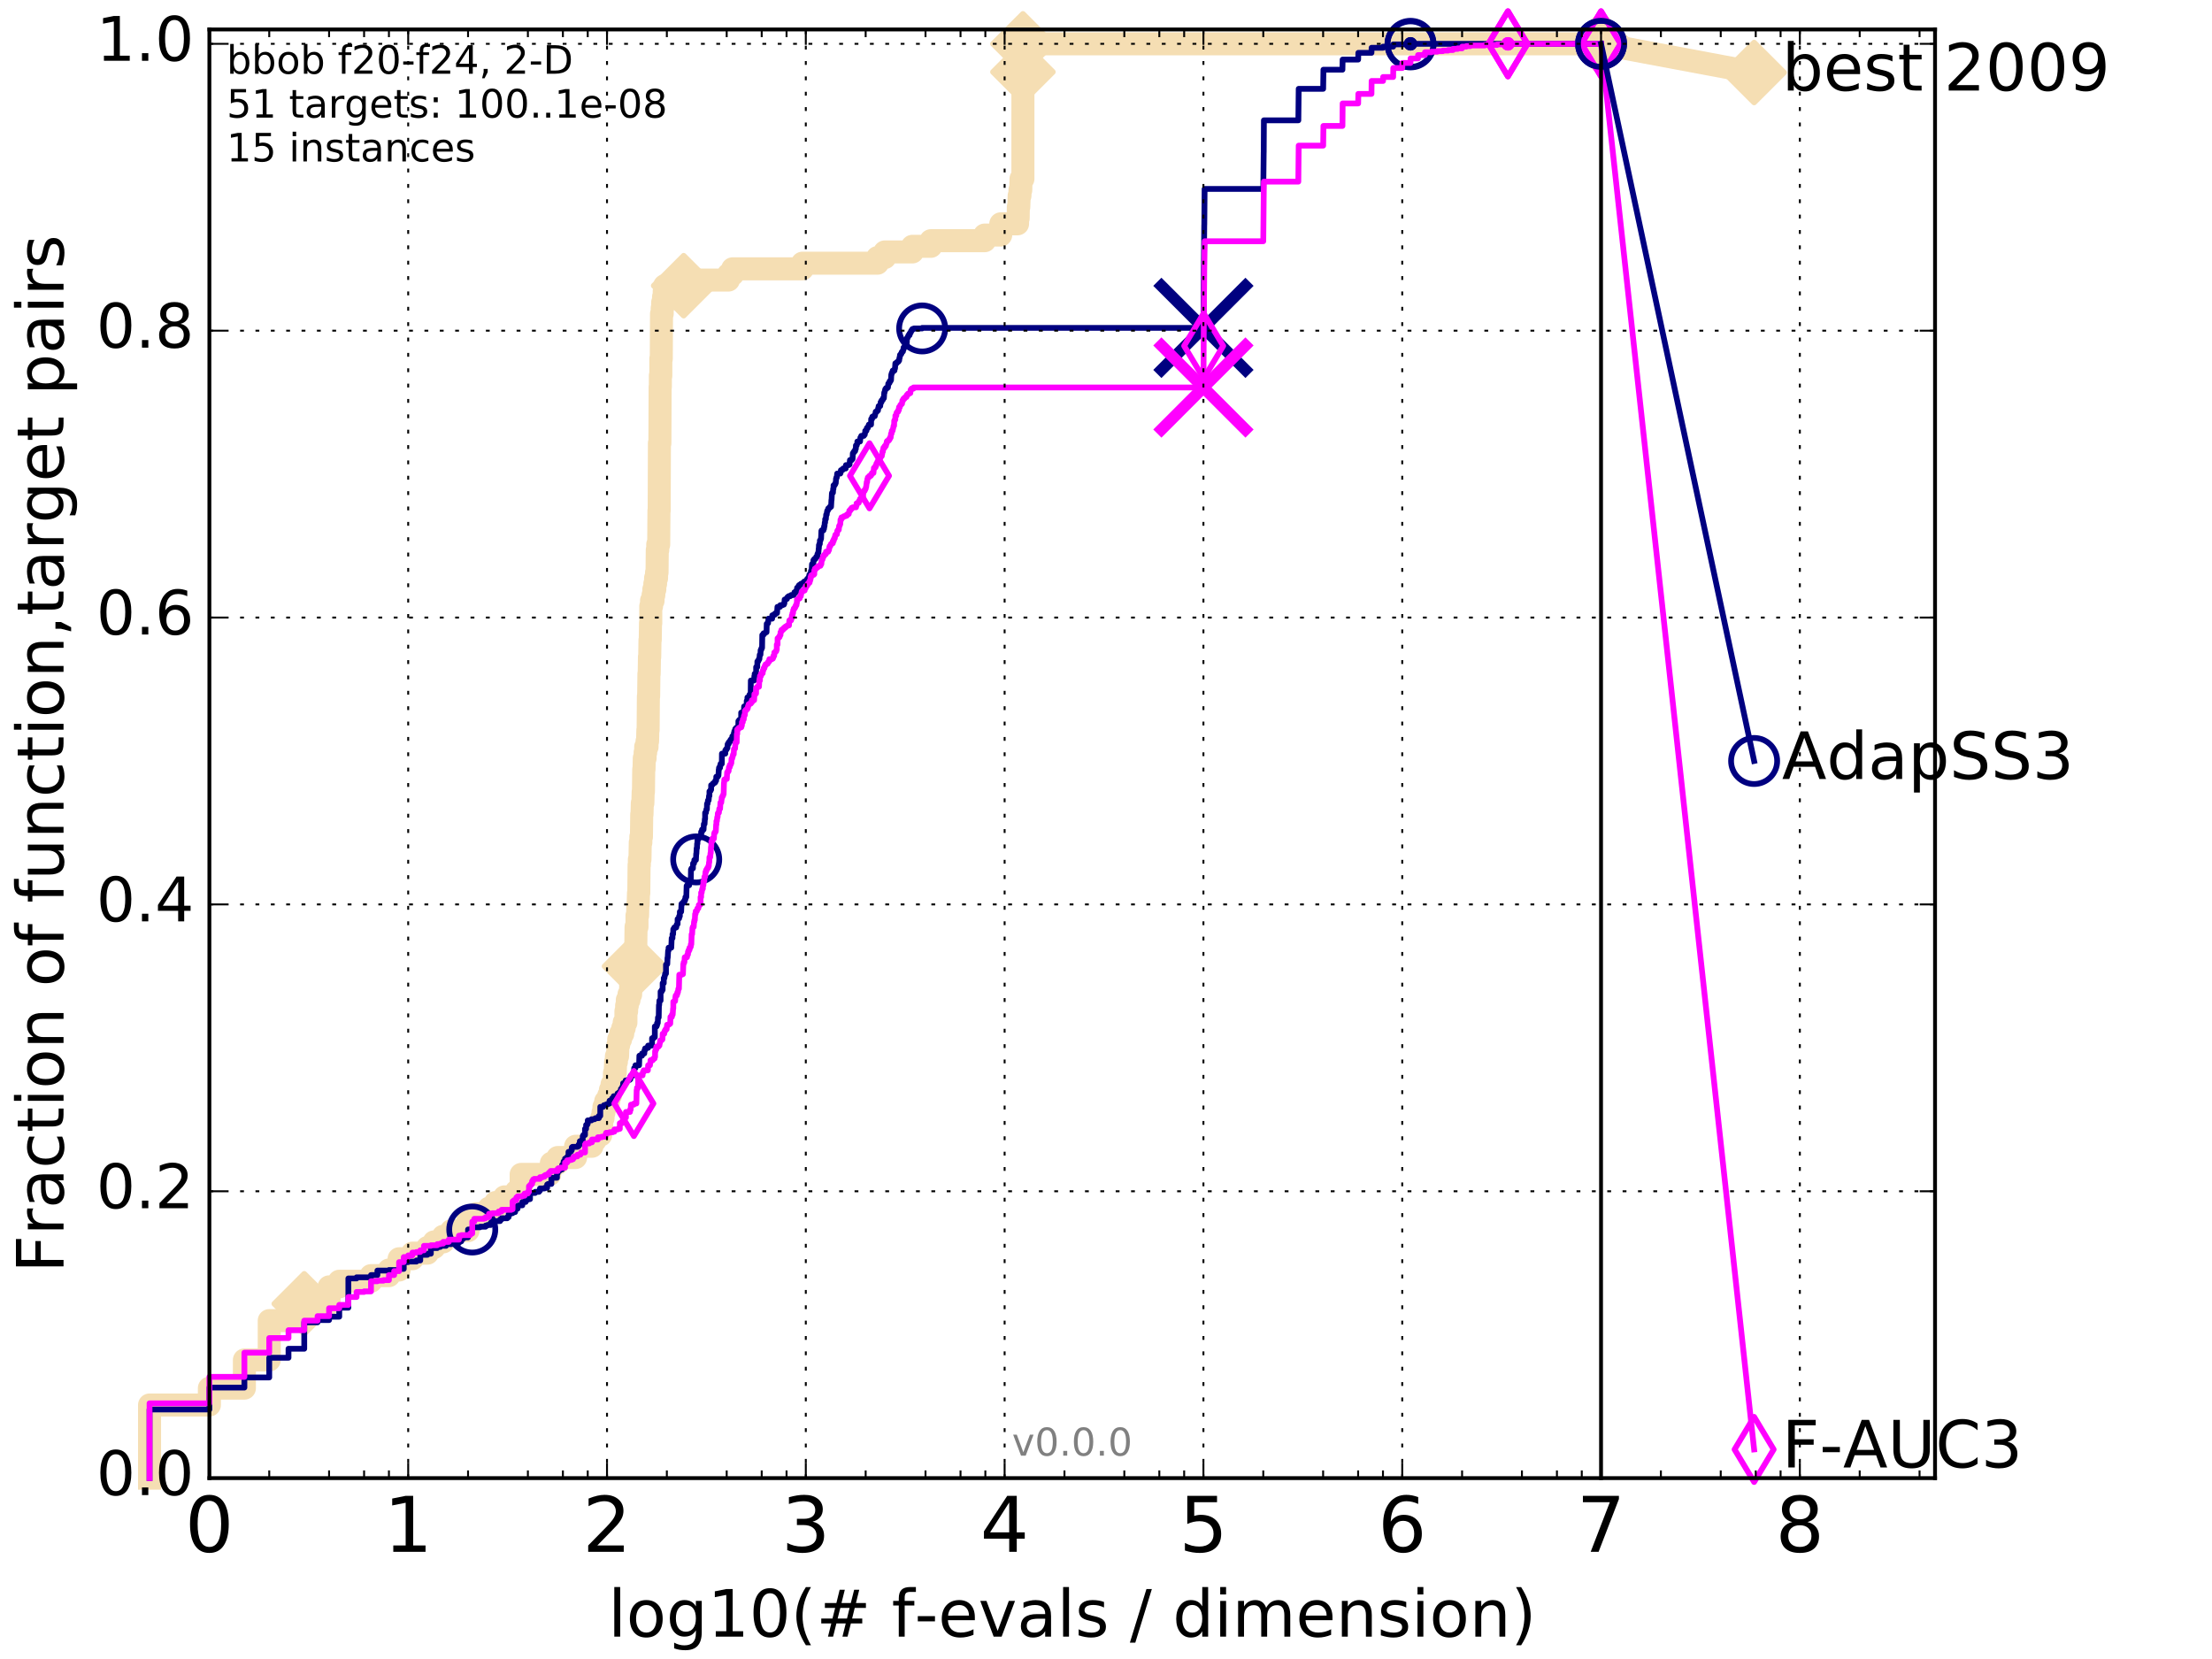 <?xml version="1.0" encoding="utf-8" standalone="no"?>
<!DOCTYPE svg PUBLIC "-//W3C//DTD SVG 1.1//EN"
  "http://www.w3.org/Graphics/SVG/1.1/DTD/svg11.dtd">
<!-- Created with matplotlib (http://matplotlib.org/) -->
<svg height="432pt" version="1.1" viewBox="0 0 576 432" width="576pt" xmlns="http://www.w3.org/2000/svg" xmlns:xlink="http://www.w3.org/1999/xlink">
 <defs>
  <style type="text/css">
*{stroke-linecap:butt;stroke-linejoin:round;stroke-miterlimit:100000;}
  </style>
 </defs>
 <g id="figure_1">
  <g id="patch_1">
   <path d="M 0 432 
L 576 432 
L 576 0 
L 0 0 
z
" style="fill:#ffffff;"/>
  </g>
  <g id="axes_1">
   <g id="patch_2">
    <path d="M 54.525 384.9 
L 503.88 384.9 
L 503.88 7.678 
L 54.525 7.678 
z
" style="fill:#ffffff;"/>
   </g>
   <g id="line2d_1">
    <path d="M 38.941 384.9 
L 38.941 365.859 
L 54.525 365.859 
L 54.525 361.466 
L 63.641 361.466 
L 63.641 354.142 
L 70.109 354.142 
L 70.109 343.89 
L 75.126 343.89 
L 75.126 340.96 
L 79.225 340.96 
L 79.225 339.496 
L 85.693 339.496 
L 85.693 335.102 
L 88.341 335.102 
L 88.341 333.637 
L 96.609 333.637 
L 96.609 332.172 
L 101.277 332.172 
L 101.277 330.708 
L 103.925 330.708 
L 103.925 327.778 
L 107.391 327.778 
L 107.391 326.314 
L 111.311 326.314 
L 111.311 324.849 
L 113.041 324.849 
L 113.041 323.385 
L 115.41 323.385 
L 115.41 321.92 
L 117.553 321.92 
L 117.553 320.455 
L 121.878 320.455 
L 121.878 317.526 
L 124.021 317.526 
L 124.021 316.061 
L 127.34 316.061 
L 127.34 314.597 
L 129.038 314.597 
L 129.038 313.132 
L 131.366 313.132 
L 131.366 311.667 
L 134.46 311.667 
L 134.46 310.203 
L 135.709 310.203 
L 135.709 305.809 
L 143.144 305.809 
L 143.144 304.344 
L 143.576 304.344 
L 143.576 302.879 
L 145.227 302.879 
L 145.227 301.415 
L 149.883 301.415 
L 149.883 298.485 
L 154.143 298.485 
L 154.143 297.021 
L 154.932 297.021 
L 154.932 295.556 
L 156.431 295.556 
L 156.431 294.091 
L 156.672 294.091 
L 156.672 291.162 
L 157.028 291.162 
L 157.028 289.697 
L 157.262 289.697 
L 157.262 288.233 
L 157.723 288.233 
L 157.723 286.768 
L 158.508 286.768 
L 158.508 285.303 
L 158.945 285.303 
L 158.945 283.839 
L 159.373 283.839 
L 159.373 282.374 
L 160.001 282.374 
L 160.001 279.445 
L 160.206 279.445 
L 160.308 276.516 
L 160.51 276.516 
L 160.51 275.051 
L 160.811 275.051 
L 160.91 272.122 
L 161.107 272.122 
L 161.107 270.657 
L 161.593 270.657 
L 161.593 269.192 
L 162.162 269.192 
L 162.162 267.728 
L 162.534 267.728 
L 162.534 266.263 
L 162.99 266.263 
L 162.99 263.334 
L 163.17 263.334 
L 163.17 261.869 
L 163.348 261.869 
L 163.348 260.404 
L 163.788 260.404 
L 163.788 258.94 
L 164.22 258.94 
L 164.22 256.01 
L 164.475 256.01 
L 164.559 253.081 
L 164.893 253.081 
L 164.893 251.616 
L 165.223 251.616 
L 165.304 247.222 
L 165.547 247.222 
L 165.628 241.364 
L 165.868 241.364 
L 165.868 238.435 
L 166.026 238.435 
L 166.105 235.505 
L 166.183 235.505 
L 166.261 232.576 
L 166.339 232.576 
L 166.417 225.253 
L 166.494 225.253 
L 166.494 223.788 
L 166.648 223.788 
L 166.725 219.394 
L 166.877 219.394 
L 166.877 217.929 
L 167.029 217.929 
L 167.104 212.071 
L 167.179 212.071 
L 167.254 209.141 
L 167.403 209.141 
L 167.477 206.212 
L 167.551 206.212 
L 167.624 200.354 
L 167.698 200.354 
L 167.771 197.424 
L 167.989 197.424 
L 167.989 195.96 
L 168.133 195.96 
L 168.133 194.495 
L 168.489 194.495 
L 168.489 193.03 
L 168.63 193.03 
L 168.7 190.101 
L 168.77 190.101 
L 168.84 181.313 
L 168.909 181.313 
L 168.979 175.454 
L 169.048 175.454 
L 169.117 171.06 
L 169.185 171.06 
L 169.254 166.666 
L 169.322 166.666 
L 169.39 162.273 
L 169.458 162.273 
L 169.458 157.879 
L 169.66 157.879 
L 169.66 156.414 
L 170.059 156.414 
L 170.059 154.949 
L 170.256 154.949 
L 170.256 153.485 
L 170.516 153.485 
L 170.516 152.02 
L 170.709 152.02 
L 170.709 150.555 
L 170.964 150.555 
L 170.964 149.091 
L 171.09 149.091 
L 171.153 143.232 
L 171.278 143.232 
L 171.278 141.767 
L 171.527 141.767 
L 171.588 132.979 
L 171.65 132.979 
L 171.711 115.404 
L 171.833 115.404 
L 171.894 100.757 
L 171.955 100.757 
L 171.955 97.828 
L 172.076 97.828 
L 172.076 93.434 
L 172.196 93.434 
L 172.256 81.717 
L 172.435 81.717 
L 172.435 80.252 
L 172.553 80.252 
L 172.553 78.787 
L 172.788 78.787 
L 172.788 77.323 
L 172.962 77.323 
L 172.962 75.858 
L 173.078 75.858 
L 173.078 74.393 
L 178.025 74.393 
L 178.025 72.929 
L 189.676 72.929 
L 189.676 71.464 
L 190.778 71.464 
L 190.778 69.999 
L 208.961 69.999 
L 208.961 68.535 
L 228.495 68.535 
L 228.495 67.07 
L 230.397 67.07 
L 230.397 65.605 
L 237.583 65.605 
L 237.583 64.141 
L 242.403 64.141 
L 242.403 62.676 
L 256.401 62.676 
L 256.401 61.211 
L 260.58 61.211 
L 260.602 58.282 
L 264.968 58.282 
L 264.968 56.817 
L 265.13 56.817 
L 265.177 53.888 
L 265.293 53.888 
L 265.392 50.959 
L 265.595 50.959 
L 265.595 49.494 
L 265.806 49.494 
L 265.87 46.565 
L 266.363 46.565 
L 266.367 11.413 
L 416.908 11.413 
L 416.908 11.413 
" style="fill:none;stroke:#f5deb3;stroke-linecap:square;stroke-width:6.0;"/>
   </g>
   <g id="line2d_2">
    <defs>
     <path d="M -0 7.778 
L 7.778 0 
L 0 -7.778 
L -7.778 -0 
z
" id="mdb0cea54ea" style="stroke:#f5deb3;stroke-linejoin:miter;stroke-width:1.5;"/>
    </defs>
    <g>
     <use style="fill:#f5deb3;stroke:#f5deb3;stroke-linejoin:miter;stroke-width:1.5;" x="79.225" xlink:href="#mdb0cea54ea" y="339.496"/>
     <use style="fill:#f5deb3;stroke:#f5deb3;stroke-linejoin:miter;stroke-width:1.5;" x="165.223" xlink:href="#mdb0cea54ea" y="251.616"/>
     <use style="fill:#f5deb3;stroke:#f5deb3;stroke-linejoin:miter;stroke-width:1.5;" x="178.025" xlink:href="#mdb0cea54ea" y="74.393"/>
     <use style="fill:#f5deb3;stroke:#f5deb3;stroke-linejoin:miter;stroke-width:1.5;" x="266.366" xlink:href="#mdb0cea54ea" y="18.736"/>
     <use style="fill:#f5deb3;stroke:#f5deb3;stroke-linejoin:miter;stroke-width:1.5;" x="266.367" xlink:href="#mdb0cea54ea" y="11.413"/>
     <use style="fill:#f5deb3;stroke:#f5deb3;stroke-linejoin:miter;stroke-width:1.5;" x="416.908" xlink:href="#mdb0cea54ea" y="11.413"/>
    </g>
   </g>
   <g id="line2d_3">
    <path d="M -15527.947 758.387 
" style="fill:none;stroke:#f5deb3;stroke-linecap:square;stroke-width:6.0;"/>
    <g>
     <use style="fill:#f5deb3;stroke:#f5deb3;stroke-linejoin:miter;stroke-width:1.5;" x="-15527.947" xlink:href="#mdb0cea54ea" y="758.387"/>
    </g>
   </g>
   <g id="line2d_4">
    <path d="M 416.908 11.413 
L 456.77 18.883 
" style="fill:none;stroke:#f5deb3;stroke-linecap:square;stroke-width:6.0;"/>
    <g>
     <use style="fill:#f5deb3;stroke:#f5deb3;stroke-linejoin:miter;stroke-width:1.5;" x="416.908" xlink:href="#mdb0cea54ea" y="11.413"/>
     <use style="fill:#f5deb3;stroke:#f5deb3;stroke-linejoin:miter;stroke-width:1.5;" x="456.77" xlink:href="#mdb0cea54ea" y="18.883"/>
    </g>
   </g>
   <g id="line2d_5">
    <defs>
     <path d="M 0 1.5 
C 0.398 1.5 0.779 1.342 1.061 1.061 
C 1.342 0.779 1.5 0.398 1.5 0 
C 1.5 -0.398 1.342 -0.779 1.061 -1.061 
C 0.779 -1.342 0.398 -1.5 0 -1.5 
C -0.398 -1.5 -0.779 -1.342 -1.061 -1.061 
C -1.342 -0.779 -1.5 -0.398 -1.5 0 
C -1.5 0.398 -1.342 0.779 -1.061 1.061 
C -0.779 1.342 -0.398 1.5 0 1.5 
z
" id="m401be1f73b" style="stroke:#f5deb3;stroke-width:0.5;"/>
    </defs>
    <g>
     <use style="fill:#f5deb3;stroke:#f5deb3;stroke-width:0.5;" x="266.367" xlink:href="#m401be1f73b" y="11.413"/>
     <use style="fill:#f5deb3;stroke:#f5deb3;stroke-width:0.5;" x="266.367" xlink:href="#m401be1f73b" y="11.413"/>
    </g>
   </g>
   <g id="line2d_6">
    <defs>
     <path d="M 0 1.5 
C 0.398 1.5 0.779 1.342 1.061 1.061 
C 1.342 0.779 1.5 0.398 1.5 0 
C 1.5 -0.398 1.342 -0.779 1.061 -1.061 
C 0.779 -1.342 0.398 -1.5 0 -1.5 
C -0.398 -1.5 -0.779 -1.342 -1.061 -1.061 
C -1.342 -0.779 -1.5 -0.398 -1.5 0 
C -1.5 0.398 -1.342 0.779 -1.061 1.061 
C -0.779 1.342 -0.398 1.5 0 1.5 
z
" id="m2151e54662" style="stroke:#000080;stroke-width:0.5;"/>
    </defs>
    <g>
     <use style="fill:#000080;stroke:#000080;stroke-width:0.5;" x="367.292" xlink:href="#m2151e54662" y="11.413"/>
     <use style="fill:#000080;stroke:#000080;stroke-width:0.5;" x="367.292" xlink:href="#m2151e54662" y="11.413"/>
    </g>
   </g>
   <g id="line2d_7">
    <path d="M 38.941 384.9 
L 38.941 367.031 
L 54.525 367.031 
L 54.525 361.319 
L 63.641 361.319 
L 63.641 358.683 
L 70.109 358.683 
L 70.109 353.556 
L 75.126 353.556 
L 75.126 351.213 
L 79.225 351.213 
L 79.225 344.329 
L 82.691 344.329 
L 82.691 343.743 
L 85.693 343.743 
L 85.693 342.864 
L 88.341 342.864 
L 88.341 340.521 
L 90.71 340.521 
L 90.71 332.905 
L 92.853 332.905 
L 92.853 332.612 
L 96.609 332.612 
L 96.609 332.026 
L 98.275 332.026 
L 98.275 330.854 
L 101.277 330.854 
L 101.277 330.708 
L 103.925 330.708 
L 103.925 330.415 
L 105.141 330.415 
L 105.141 328.657 
L 106.294 328.657 
L 106.294 328.511 
L 108.437 328.511 
L 108.437 328.218 
L 109.436 328.218 
L 109.436 326.753 
L 111.311 326.753 
L 111.311 326.46 
L 112.193 326.46 
L 112.193 324.996 
L 113.859 324.996 
L 113.859 324.703 
L 114.648 324.703 
L 114.648 324.41 
L 116.147 324.41 
L 116.147 323.97 
L 117.553 323.97 
L 117.553 323.677 
L 119.509 323.677 
L 119.509 323.238 
L 120.125 323.238 
L 120.125 322.506 
L 120.725 322.506 
L 120.725 322.213 
L 121.878 322.213 
L 121.878 320.162 
L 122.975 320.162 
L 122.975 319.576 
L 125.02 319.576 
L 125.02 319.43 
L 126.441 319.43 
L 126.441 319.137 
L 126.895 319.137 
L 126.895 318.991 
L 127.777 318.991 
L 127.777 318.405 
L 128.625 318.405 
L 128.625 317.965 
L 130.232 317.965 
L 130.232 317.526 
L 130.616 317.526 
L 130.616 317.233 
L 132.091 317.233 
L 132.091 316.94 
L 132.445 316.94 
L 132.445 316.208 
L 132.794 316.208 
L 132.794 315.915 
L 133.475 315.915 
L 133.475 315.622 
L 134.136 315.622 
L 134.136 314.743 
L 134.779 314.743 
L 134.779 314.011 
L 135.093 314.011 
L 135.093 313.864 
L 136.011 313.864 
L 136.011 312.985 
L 136.893 312.985 
L 136.893 312.4 
L 137.462 312.4 
L 137.462 312.253 
L 138.017 312.253 
L 138.017 310.642 
L 139.348 310.642 
L 139.348 310.349 
L 140.359 310.349 
L 140.359 310.056 
L 140.604 310.056 
L 140.604 309.47 
L 141.794 309.47 
L 141.794 309.324 
L 142.479 309.324 
L 142.479 308.445 
L 142.703 308.445 
L 142.703 308.299 
L 143.576 308.299 
L 143.576 306.834 
L 143.789 306.834 
L 143.789 306.687 
L 145.027 306.687 
L 145.027 305.516 
L 145.227 305.516 
L 145.227 305.076 
L 145.425 305.076 
L 145.425 304.783 
L 145.816 304.783 
L 145.816 304.49 
L 146.39 304.49 
L 146.39 303.319 
L 146.765 303.319 
L 146.765 302.44 
L 147.133 302.44 
L 147.133 301.708 
L 147.496 301.708 
L 147.496 301.561 
L 147.675 301.561 
L 147.675 301.268 
L 148.029 301.268 
L 148.029 299.95 
L 148.55 299.95 
L 148.55 299.804 
L 148.721 299.804 
L 148.721 299.511 
L 148.891 299.511 
L 148.891 298.778 
L 149.059 298.778 
L 149.059 298.632 
L 150.363 298.632 
L 150.363 298.485 
L 150.677 298.485 
L 150.677 298.046 
L 150.987 298.046 
L 150.987 297.167 
L 151.293 297.167 
L 151.293 297.021 
L 151.595 297.021 
L 151.595 296.874 
L 151.744 296.874 
L 151.744 295.849 
L 151.893 295.849 
L 151.893 295.556 
L 152.332 295.556 
L 152.332 293.945 
L 152.621 293.945 
L 152.621 292.92 
L 152.905 292.92 
L 152.905 292.627 
L 153.046 292.627 
L 153.046 291.748 
L 154.009 291.748 
L 154.009 291.455 
L 154.802 291.455 
L 154.802 291.309 
L 155.061 291.309 
L 155.061 291.162 
L 155.943 291.162 
L 155.943 290.576 
L 156.31 290.576 
L 156.31 288.233 
L 157.028 288.233 
L 157.028 288.086 
L 157.145 288.086 
L 157.145 287.94 
L 157.262 287.94 
L 157.262 287.793 
L 157.723 287.793 
L 157.723 287.647 
L 158.063 287.647 
L 158.063 287.5 
L 158.398 287.5 
L 158.398 287.354 
L 158.728 287.354 
L 158.728 286.622 
L 159.373 286.622 
L 159.373 286.036 
L 159.793 286.036 
L 159.793 285.45 
L 160.811 285.45 
L 160.811 284.718 
L 161.205 284.718 
L 161.205 284.425 
L 161.593 284.425 
L 161.689 283.546 
L 162.068 283.546 
L 162.068 282.96 
L 162.256 282.96 
L 162.256 282.081 
L 162.809 282.081 
L 162.899 281.349 
L 163.437 281.349 
L 163.437 281.202 
L 163.962 281.202 
L 163.962 281.056 
L 164.134 281.056 
L 164.22 280.177 
L 164.559 280.177 
L 164.559 280.031 
L 164.976 280.031 
L 164.976 279.152 
L 165.141 279.152 
L 165.141 278.127 
L 165.467 278.127 
L 165.467 277.394 
L 166.417 277.394 
L 166.494 274.904 
L 167.179 274.904 
L 167.179 274.319 
L 167.771 274.319 
L 167.844 273.44 
L 167.989 273.44 
L 167.989 273 
L 168.347 273 
L 168.347 272.854 
L 168.77 272.854 
L 168.77 272.268 
L 169.66 272.268 
L 169.66 272.122 
L 169.794 272.122 
L 169.794 270.364 
L 170.191 270.364 
L 170.191 270.071 
L 170.516 270.071 
L 170.516 267.288 
L 170.964 267.288 
L 170.964 266.995 
L 171.09 266.995 
L 171.09 266.409 
L 171.278 266.409 
L 171.341 264.945 
L 171.527 264.945 
L 171.588 261.723 
L 171.65 261.723 
L 171.711 260.551 
L 172.015 260.551 
L 172.015 258.207 
L 172.316 258.207 
L 172.316 257.768 
L 172.553 257.768 
L 172.553 256.01 
L 172.846 256.01 
L 172.846 254.692 
L 173.02 254.692 
L 173.078 254.106 
L 173.135 254.106 
L 173.193 253.52 
L 173.421 253.52 
L 173.421 251.177 
L 173.647 251.177 
L 173.647 251.031 
L 173.759 251.031 
L 173.815 249.419 
L 173.871 249.419 
L 173.982 247.515 
L 174.092 247.515 
L 174.092 246.783 
L 174.797 246.783 
L 174.904 244.293 
L 175.116 244.293 
L 175.116 243.268 
L 175.273 243.268 
L 175.325 241.95 
L 175.481 241.95 
L 175.585 241.51 
L 176.094 241.51 
L 176.195 240.778 
L 176.295 240.778 
L 176.295 240.632 
L 176.445 240.632 
L 176.445 239.313 
L 176.642 239.313 
L 176.642 239.167 
L 176.838 239.167 
L 176.838 238.581 
L 177.032 238.581 
L 177.032 237.409 
L 177.368 237.409 
L 177.463 235.359 
L 177.652 235.359 
L 177.746 235.066 
L 178.118 235.066 
L 178.118 234.626 
L 178.347 234.626 
L 178.347 234.187 
L 178.483 234.187 
L 178.483 233.601 
L 178.709 233.601 
L 178.798 230.672 
L 178.888 230.672 
L 178.888 230.525 
L 179.459 230.525 
L 179.459 229.94 
L 179.632 229.94 
L 179.718 228.914 
L 179.889 228.914 
L 179.932 226.424 
L 180.059 226.424 
L 180.059 226.131 
L 180.436 226.131 
L 180.477 224.813 
L 180.725 224.813 
L 180.807 223.934 
L 181.212 223.934 
L 181.292 222.323 
L 181.332 222.323 
L 181.412 220.859 
L 181.491 220.859 
L 181.531 219.687 
L 181.61 219.687 
L 181.61 218.808 
L 181.728 218.808 
L 181.728 218.222 
L 182.04 218.222 
L 182.04 218.076 
L 182.385 218.076 
L 182.385 217.49 
L 182.575 217.49 
L 182.575 216.611 
L 182.801 216.611 
L 182.801 216.025 
L 183.208 216.025 
L 183.282 214.561 
L 183.464 214.561 
L 183.537 213.242 
L 183.609 213.242 
L 183.609 211.631 
L 183.824 211.631 
L 183.931 210.753 
L 184.073 210.753 
L 184.108 209.288 
L 184.249 209.288 
L 184.354 208.409 
L 184.528 208.409 
L 184.632 207.237 
L 184.735 207.237 
L 184.735 206.066 
L 184.906 206.066 
L 184.906 205.919 
L 185.042 205.919 
L 185.042 205.626 
L 185.177 205.626 
L 185.177 204.455 
L 185.411 204.455 
L 185.411 204.308 
L 185.577 204.308 
L 185.643 204.015 
L 185.84 204.015 
L 185.84 203.869 
L 186.1 203.869 
L 186.1 203.722 
L 186.261 203.722 
L 186.261 203.283 
L 186.484 203.283 
L 186.516 202.258 
L 186.925 202.258 
L 186.925 201.965 
L 187.08 201.965 
L 187.172 200.354 
L 187.234 200.354 
L 187.234 199.914 
L 187.509 199.914 
L 187.509 199.328 
L 187.63 199.328 
L 187.63 198.889 
L 187.959 198.889 
L 187.989 196.252 
L 188.863 196.252 
L 188.863 195.374 
L 189.062 195.374 
L 189.062 195.081 
L 189.259 195.081 
L 189.287 194.788 
L 189.427 194.788 
L 189.483 193.763 
L 189.731 193.763 
L 189.731 193.323 
L 189.977 193.323 
L 189.977 193.03 
L 190.167 193.03 
L 190.248 192.591 
L 190.515 192.591 
L 190.515 192.298 
L 190.673 192.298 
L 190.7 191.712 
L 191.039 191.712 
L 191.117 190.833 
L 191.22 190.833 
L 191.22 190.394 
L 191.45 190.394 
L 191.45 189.808 
L 191.704 189.808 
L 191.704 189.515 
L 192.251 189.515 
L 192.275 187.757 
L 192.495 187.757 
L 192.495 187.465 
L 193 187.465 
L 193 185.561 
L 193.679 185.561 
L 193.771 183.949 
L 194.405 183.949 
L 194.449 182.485 
L 194.605 182.485 
L 194.627 181.606 
L 195.065 181.606 
L 195.173 180.874 
L 195.473 180.874 
L 195.516 177.212 
L 196.35 177.212 
L 196.432 176.04 
L 196.513 176.04 
L 196.513 175.454 
L 196.896 175.454 
L 196.896 173.697 
L 197.194 173.697 
L 197.214 172.232 
L 197.449 172.232 
L 197.449 171.939 
L 197.585 171.939 
L 197.585 171.646 
L 197.739 171.646 
L 197.835 170.475 
L 198.026 170.475 
L 198.064 169.303 
L 198.197 169.303 
L 198.197 169.01 
L 198.31 169.01 
L 198.31 168.717 
L 198.441 168.717 
L 198.497 165.348 
L 198.792 165.348 
L 198.829 164.909 
L 199.175 164.909 
L 199.175 164.762 
L 199.373 164.762 
L 199.373 164.616 
L 199.604 164.616 
L 199.657 162.419 
L 199.886 162.419 
L 199.886 162.273 
L 200.008 162.273 
L 200.095 161.101 
L 201.062 161.101 
L 201.095 160.222 
L 201.44 160.222 
L 201.44 160.076 
L 201.781 160.076 
L 201.781 159.783 
L 201.989 159.783 
L 201.989 159.636 
L 202.337 159.636 
L 202.446 158.025 
L 203.123 158.025 
L 203.183 157.586 
L 203.765 157.586 
L 203.765 157.439 
L 204.13 157.439 
L 204.13 157.146 
L 204.246 157.146 
L 204.318 156.121 
L 204.618 156.121 
L 204.618 155.974 
L 204.913 155.974 
L 205.011 155.535 
L 205.178 155.535 
L 205.178 155.389 
L 205.357 155.389 
L 205.357 155.242 
L 205.791 155.242 
L 205.791 155.096 
L 206.006 155.096 
L 206.006 154.949 
L 206.701 154.949 
L 206.701 154.656 
L 206.868 154.656 
L 206.868 154.217 
L 207.237 154.217 
L 207.237 153.924 
L 207.476 153.924 
L 207.563 153.045 
L 207.749 153.045 
L 207.749 152.899 
L 207.933 152.899 
L 207.994 152.459 
L 208.152 152.459 
L 208.152 152.313 
L 208.405 152.313 
L 208.405 152.166 
L 208.56 152.166 
L 208.56 152.02 
L 208.984 152.02 
L 208.984 151.873 
L 209.112 151.873 
L 209.112 151.727 
L 209.401 151.727 
L 209.401 151.434 
L 210.033 151.434 
L 210.033 150.995 
L 210.178 150.995 
L 210.222 150.702 
L 210.529 150.702 
L 210.638 150.116 
L 210.746 150.116 
L 210.746 149.676 
L 210.95 149.676 
L 210.95 149.384 
L 211.174 149.384 
L 211.174 148.651 
L 211.343 148.651 
L 211.448 146.894 
L 211.562 146.894 
L 211.562 146.747 
L 211.811 146.747 
L 211.811 145.868 
L 212.026 145.868 
L 212.026 145.575 
L 212.32 145.575 
L 212.4 145.283 
L 212.46 145.283 
L 212.53 144.99 
L 212.798 144.99 
L 212.867 144.257 
L 212.916 144.257 
L 213.004 143.964 
L 213.101 143.964 
L 213.198 142.793 
L 213.227 142.793 
L 213.256 141.914 
L 213.362 141.914 
L 213.362 141.621 
L 213.487 141.621 
L 213.496 140.742 
L 213.648 140.742 
L 213.734 140.303 
L 213.8 140.303 
L 213.884 138.252 
L 213.959 138.252 
L 213.959 138.106 
L 214.422 138.106 
L 214.441 137.666 
L 214.578 137.666 
L 214.578 137.08 
L 214.696 137.08 
L 214.768 136.055 
L 214.858 136.055 
L 214.876 135.176 
L 215.055 135.176 
L 215.135 134.005 
L 215.277 134.005 
L 215.347 133.272 
L 215.391 133.272 
L 215.409 132.979 
L 215.566 132.979 
L 215.67 132.394 
L 215.843 132.394 
L 215.843 132.247 
L 216.091 132.247 
L 216.091 131.954 
L 216.404 131.954 
L 216.504 130.197 
L 216.538 130.197 
L 216.629 128.439 
L 216.679 128.439 
L 216.679 128.293 
L 216.902 128.293 
L 216.951 127.267 
L 217.041 127.267 
L 217.049 126.388 
L 217.333 126.388 
L 217.333 126.096 
L 217.509 126.096 
L 217.509 125.803 
L 217.629 125.803 
L 217.7 124.631 
L 217.787 124.631 
L 217.787 124.338 
L 217.905 124.338 
L 217.999 123.313 
L 218.82 123.313 
L 218.828 123.02 
L 218.933 123.02 
L 218.963 122.434 
L 219.253 122.434 
L 219.253 122.287 
L 219.532 122.287 
L 219.547 121.995 
L 220.223 121.995 
L 220.272 121.116 
L 221.002 121.116 
L 221.002 120.969 
L 221.22 120.969 
L 221.321 119.798 
L 221.789 119.798 
L 221.815 119.505 
L 222.012 119.505 
L 222.071 118.04 
L 222.181 118.04 
L 222.246 117.747 
L 222.44 117.747 
L 222.44 117.454 
L 222.682 117.454 
L 222.764 116.868 
L 222.865 116.868 
L 222.878 115.989 
L 223.085 115.989 
L 223.184 115.55 
L 223.234 115.55 
L 223.252 114.964 
L 223.953 114.964 
L 224.043 113.939 
L 224.174 113.939 
L 224.269 113.5 
L 224.939 113.5 
L 224.939 113.207 
L 225.173 113.207 
L 225.275 112.621 
L 225.298 112.621 
L 225.298 112.181 
L 225.612 112.181 
L 225.718 111.449 
L 225.977 111.449 
L 226.07 111.01 
L 226.151 111.01 
L 226.244 110.57 
L 226.821 110.57 
L 226.853 109.106 
L 227.084 109.106 
L 227.136 108.52 
L 227.379 108.52 
L 227.379 108.373 
L 227.788 108.373 
L 227.884 107.934 
L 227.904 107.934 
L 228.004 107.348 
L 228.029 107.348 
L 228.029 107.201 
L 228.332 107.201 
L 228.387 106.909 
L 228.622 106.909 
L 228.7 106.176 
L 228.792 106.176 
L 228.801 105.737 
L 229.204 105.737 
L 229.313 104.858 
L 229.318 104.858 
L 229.318 104.712 
L 229.539 104.712 
L 229.553 104.272 
L 229.697 104.272 
L 229.697 104.126 
L 229.887 104.126 
L 229.947 103.686 
L 230.162 103.686 
L 230.257 102.222 
L 230.334 102.222 
L 230.442 101.636 
L 230.5 101.636 
L 230.514 101.343 
L 230.715 101.343 
L 230.715 101.05 
L 231.084 101.05 
L 231.084 100.903 
L 231.215 100.903 
L 231.31 99.878 
L 231.504 99.878 
L 231.504 99.732 
L 231.62 99.732 
L 231.645 99.292 
L 231.866 99.292 
L 231.866 98.999 
L 232.021 98.999 
L 232.092 97.535 
L 232.159 97.535 
L 232.213 97.095 
L 232.342 97.095 
L 232.424 96.656 
L 232.461 96.656 
L 232.461 96.51 
L 232.909 96.51 
L 232.997 95.924 
L 233.061 95.924 
L 233.145 94.605 
L 233.493 94.605 
L 233.536 94.313 
L 233.743 94.313 
L 233.743 94.166 
L 233.967 94.166 
L 233.967 93.873 
L 234.143 93.873 
L 234.215 93.141 
L 234.287 93.141 
L 234.359 92.408 
L 234.536 92.408 
L 234.588 92.116 
L 234.73 92.116 
L 234.797 91.676 
L 234.948 91.676 
L 234.948 91.53 
L 235.12 91.53 
L 235.16 91.09 
L 235.266 91.09 
L 235.284 90.504 
L 235.529 90.504 
L 235.593 90.212 
L 235.786 90.212 
L 235.796 89.772 
L 235.913 89.772 
L 235.948 89.479 
L 236.116 89.479 
L 236.179 88.015 
L 236.349 88.015 
L 236.349 87.722 
L 236.48 87.722 
L 236.562 87.282 
L 236.851 87.282 
L 236.851 86.843 
L 237.02 86.843 
L 237.047 86.55 
L 237.184 86.55 
L 237.28 86.11 
L 237.425 86.11 
L 237.478 85.818 
L 237.596 85.818 
L 237.596 85.671 
L 237.991 85.671 
L 237.991 85.525 
L 240.129 85.525 
L 240.129 85.378 
L 313.371 85.378 
L 313.479 69.413 
L 313.483 69.413 
L 313.585 58.575 
L 313.596 58.575 
L 313.678 49.201 
L 328.959 49.201 
L 329.062 39.681 
L 329.071 39.681 
L 329.118 31.332 
L 338.088 31.332 
L 338.179 23.13 
L 344.548 23.13 
L 344.62 18.15 
L 349.567 18.15 
L 349.616 15.514 
L 353.661 15.514 
L 353.71 13.757 
L 357.126 13.757 
L 357.163 12.438 
L 360.136 12.438 
L 360.136 12.145 
L 362.783 12.145 
L 362.8 11.56 
L 367.292 11.56 
L 367.292 11.413 
L 416.908 11.413 
L 416.908 11.413 
" style="fill:none;stroke:#000080;stroke-linecap:square;stroke-width:1.5;"/>
   </g>
   <g id="line2d_8">
    <defs>
     <path d="M 0 6 
C 1.591 6 3.117 5.368 4.243 4.243 
C 5.368 3.117 6 1.591 6 0 
C 6 -1.591 5.368 -3.117 4.243 -4.243 
C 3.117 -5.368 1.591 -6 0 -6 
C -1.591 -6 -3.117 -5.368 -4.243 -4.243 
C -5.368 -3.117 -6 -1.591 -6 0 
C -6 1.591 -5.368 3.117 -4.243 4.243 
C -3.117 5.368 -1.591 6 0 6 
z
" id="m9ae5739ffa" style="stroke:#000080;stroke-width:1.5;"/>
    </defs>
    <g>
     <use style="fill:none;stroke:#000080;stroke-width:1.5;" x="122.975" xlink:href="#m9ae5739ffa" y="320.162"/>
     <use style="fill:none;stroke:#000080;stroke-width:1.5;" x="181.292" xlink:href="#m9ae5739ffa" y="223.788"/>
     <use style="fill:none;stroke:#000080;stroke-width:1.5;" x="240.129" xlink:href="#m9ae5739ffa" y="85.525"/>
     <use style="fill:none;stroke:#000080;stroke-width:1.5;" x="367.292" xlink:href="#m9ae5739ffa" y="11.56"/>
     <use style="fill:none;stroke:#000080;stroke-width:1.5;" x="367.292" xlink:href="#m9ae5739ffa" y="11.413"/>
     <use style="fill:none;stroke:#000080;stroke-width:1.5;" x="416.908" xlink:href="#m9ae5739ffa" y="11.413"/>
    </g>
   </g>
   <g id="line2d_9">
    <path d="M -15527.947 758.387 
" style="fill:none;stroke:#000080;stroke-linecap:square;stroke-width:1.5;"/>
    <g>
     <use style="fill:none;stroke:#000080;stroke-width:1.5;" x="-15527.947" xlink:href="#m9ae5739ffa" y="758.387"/>
    </g>
   </g>
   <g id="line2d_10">
    <path clip-path="url(#p67340e7105)" d="M 313.37 85.378 
" style="fill:none;stroke:#000080;stroke-linecap:square;"/>
    <defs>
     <path d="M -12 12 
L 12 -12 
M -12 -12 
L 12 12 
" id="m83b0612952" style="stroke:#000080;stroke-width:3.0;"/>
    </defs>
    <g clip-path="url(#p67340e7105)">
     <use style="fill:#000080;stroke:#000080;stroke-width:3.0;" x="313.37" xlink:href="#m83b0612952" y="85.378"/>
    </g>
   </g>
   <g id="line2d_11">
    <defs>
     <path d="M 0 1.5 
C 0.398 1.5 0.779 1.342 1.061 1.061 
C 1.342 0.779 1.5 0.398 1.5 0 
C 1.5 -0.398 1.342 -0.779 1.061 -1.061 
C 0.779 -1.342 0.398 -1.5 0 -1.5 
C -0.398 -1.5 -0.779 -1.342 -1.061 -1.061 
C -1.342 -0.779 -1.5 -0.398 -1.5 0 
C -1.5 0.398 -1.342 0.779 -1.061 1.061 
C -0.779 1.342 -0.398 1.5 0 1.5 
z
" id="m0c1aac3990" style="stroke:#ff00ff;stroke-width:0.5;"/>
    </defs>
    <g>
     <use style="fill:#ff00ff;stroke:#ff00ff;stroke-width:0.5;" x="392.66" xlink:href="#m0c1aac3990" y="11.413"/>
     <use style="fill:#ff00ff;stroke:#ff00ff;stroke-width:0.5;" x="392.66" xlink:href="#m0c1aac3990" y="11.413"/>
    </g>
   </g>
   <g id="line2d_12">
    <path d="M 38.941 384.9 
L 38.941 365.42 
L 54.525 365.42 
L 54.525 358.536 
L 63.641 358.536 
L 63.641 352.238 
L 70.109 352.238 
L 70.109 348.43 
L 75.126 348.43 
L 75.126 346.38 
L 79.225 346.38 
L 79.225 343.89 
L 82.691 343.89 
L 82.691 342.718 
L 85.693 342.718 
L 85.693 340.667 
L 88.341 340.667 
L 88.341 339.789 
L 90.71 339.789 
L 90.71 337.738 
L 92.853 337.738 
L 92.853 336.42 
L 94.809 336.42 
L 94.809 336.273 
L 96.609 336.273 
L 96.609 333.637 
L 98.275 333.637 
L 98.275 333.491 
L 99.826 333.491 
L 99.826 333.344 
L 101.277 333.344 
L 101.277 332.026 
L 102.64 332.026 
L 102.64 331.001 
L 103.925 331.001 
L 103.925 328.657 
L 105.141 328.657 
L 105.141 327.339 
L 106.294 327.339 
L 106.294 326.9 
L 107.391 326.9 
L 107.391 326.167 
L 108.437 326.167 
L 108.437 326.021 
L 109.436 326.021 
L 109.436 325.581 
L 110.393 325.581 
L 110.393 324.41 
L 112.193 324.41 
L 112.193 324.263 
L 113.859 324.263 
L 113.859 323.97 
L 114.648 323.97 
L 114.648 323.824 
L 115.41 323.824 
L 115.41 323.385 
L 116.861 323.385 
L 116.861 322.799 
L 119.509 322.799 
L 119.509 321.773 
L 120.125 321.773 
L 120.125 321.627 
L 122.433 321.627 
L 122.433 321.188 
L 122.975 321.188 
L 122.975 318.112 
L 123.504 318.112 
L 123.504 317.379 
L 125.977 317.379 
L 125.977 317.233 
L 126.441 317.233 
L 126.441 316.94 
L 127.34 316.94 
L 127.34 316.061 
L 128.205 316.061 
L 128.205 315.915 
L 129.841 315.915 
L 129.841 315.475 
L 130.616 315.475 
L 130.616 315.036 
L 133.137 315.036 
L 133.137 314.89 
L 133.475 314.89 
L 133.475 312.839 
L 133.808 312.839 
L 133.808 312.546 
L 134.46 312.546 
L 134.46 311.814 
L 134.779 311.814 
L 134.779 311.521 
L 136.011 311.521 
L 136.011 311.374 
L 136.603 311.374 
L 136.603 310.788 
L 137.462 310.788 
L 137.462 310.349 
L 137.741 310.349 
L 137.741 308.884 
L 138.017 308.884 
L 138.017 308.591 
L 138.29 308.591 
L 138.29 308.299 
L 138.559 308.299 
L 138.559 307.566 
L 138.825 307.566 
L 138.825 307.127 
L 139.088 307.127 
L 139.088 306.98 
L 140.604 306.98 
L 140.604 306.541 
L 141.326 306.541 
L 141.326 306.395 
L 141.794 306.395 
L 141.794 306.102 
L 142.025 306.102 
L 142.025 305.955 
L 142.479 305.955 
L 142.479 305.809 
L 142.924 305.809 
L 142.924 305.369 
L 143.144 305.369 
L 143.144 305.223 
L 143.361 305.223 
L 143.361 304.93 
L 145.227 304.93 
L 145.227 304.344 
L 145.425 304.344 
L 145.425 304.198 
L 146.009 304.198 
L 146.009 304.051 
L 147.133 304.051 
L 147.133 302.733 
L 147.675 302.733 
L 147.675 302.147 
L 148.378 302.147 
L 148.378 302.001 
L 148.891 302.001 
L 148.891 301.854 
L 149.226 301.854 
L 149.226 301.415 
L 149.557 301.415 
L 149.557 301.122 
L 150.363 301.122 
L 150.363 300.682 
L 151.141 300.682 
L 151.141 300.389 
L 151.293 300.389 
L 151.293 300.097 
L 152.332 300.097 
L 152.332 298.046 
L 152.477 298.046 
L 152.477 297.753 
L 153.464 297.753 
L 153.464 297.46 
L 154.143 297.46 
L 154.143 296.728 
L 155.694 296.728 
L 155.694 296.142 
L 156.672 296.142 
L 156.672 295.995 
L 157.609 295.995 
L 157.609 295.703 
L 157.723 295.703 
L 157.723 295.263 
L 157.837 295.263 
L 157.837 294.97 
L 158.728 294.97 
L 158.728 294.824 
L 159.584 294.824 
L 159.584 294.677 
L 160.001 294.677 
L 160.001 294.091 
L 160.91 294.091 
L 160.91 293.945 
L 161.4 293.945 
L 161.4 292.48 
L 161.974 292.48 
L 161.974 292.041 
L 162.349 292.041 
L 162.349 291.162 
L 162.717 291.162 
L 162.717 291.016 
L 162.99 291.016 
L 162.99 289.551 
L 164.048 289.551 
L 164.048 288.965 
L 164.22 288.965 
L 164.305 287.647 
L 165.059 287.647 
L 165.059 287.354 
L 165.708 287.354 
L 165.788 283.839 
L 165.868 283.839 
L 165.868 283.253 
L 166.183 283.253 
L 166.183 280.031 
L 167.328 280.031 
L 167.403 279.152 
L 167.624 279.152 
L 167.624 278.713 
L 168.7 278.713 
L 168.77 277.394 
L 169.254 277.394 
L 169.322 276.662 
L 169.39 276.662 
L 169.39 276.076 
L 169.993 276.076 
L 169.993 275.783 
L 170.125 275.783 
L 170.125 275.637 
L 170.451 275.637 
L 170.516 275.197 
L 170.581 275.197 
L 170.581 273.733 
L 170.709 273.733 
L 170.709 273.293 
L 170.9 273.293 
L 170.9 272.561 
L 171.465 272.561 
L 171.465 272.268 
L 171.711 272.268 
L 171.772 271.682 
L 171.833 271.682 
L 171.894 270.95 
L 172.196 270.95 
L 172.196 270.803 
L 172.375 270.803 
L 172.375 270.657 
L 172.494 270.657 
L 172.553 269.192 
L 172.962 269.192 
L 173.02 268.606 
L 173.135 268.606 
L 173.135 268.313 
L 173.307 268.313 
L 173.307 268.021 
L 173.591 268.021 
L 173.647 267.288 
L 173.703 267.288 
L 173.703 266.849 
L 174.147 266.849 
L 174.147 266.702 
L 174.366 266.702 
L 174.366 266.556 
L 174.529 266.556 
L 174.583 264.798 
L 174.957 264.798 
L 174.957 264.212 
L 175.168 264.212 
L 175.273 262.601 
L 175.325 262.601 
L 175.325 260.844 
L 175.585 260.844 
L 175.585 260.697 
L 175.79 260.697 
L 175.892 259.526 
L 175.943 259.526 
L 175.943 259.233 
L 176.245 259.233 
L 176.245 258.793 
L 176.395 258.793 
L 176.395 258.354 
L 176.544 258.354 
L 176.642 257.475 
L 176.789 257.475 
L 176.887 253.813 
L 177.558 253.813 
L 177.558 253.667 
L 177.84 253.667 
L 177.933 251.031 
L 178.025 251.031 
L 178.025 250.591 
L 178.21 250.591 
L 178.301 249.273 
L 178.888 249.273 
L 178.977 248.541 
L 179.153 248.541 
L 179.153 247.808 
L 179.329 247.808 
L 179.329 247.369 
L 179.546 247.369 
L 179.546 246.783 
L 179.761 246.783 
L 179.804 246.49 
L 179.889 246.49 
L 179.889 245.904 
L 180.016 245.904 
L 180.101 243.268 
L 180.227 243.268 
L 180.311 241.657 
L 180.394 241.657 
L 180.394 241.364 
L 180.643 241.364 
L 180.725 240.046 
L 180.807 240.046 
L 180.807 239.606 
L 180.929 239.606 
L 181.01 237.995 
L 181.132 237.995 
L 181.172 237.263 
L 181.452 237.263 
L 181.531 236.823 
L 181.61 236.823 
L 181.61 236.53 
L 181.845 236.53 
L 181.923 236.091 
L 181.962 236.091 
L 181.962 235.652 
L 182.271 235.652 
L 182.271 235.505 
L 182.423 235.505 
L 182.423 233.601 
L 182.575 233.601 
L 182.575 232.429 
L 182.726 232.429 
L 182.801 231.697 
L 182.875 231.697 
L 182.875 231.404 
L 183.024 231.404 
L 183.024 230.525 
L 183.172 230.525 
L 183.172 229.5 
L 183.391 229.5 
L 183.428 228.328 
L 183.609 228.328 
L 183.717 227.01 
L 183.86 227.01 
L 183.86 226.571 
L 184.038 226.571 
L 184.108 226.131 
L 184.284 226.131 
L 184.284 225.985 
L 184.424 225.985 
L 184.424 225.546 
L 184.563 225.546 
L 184.632 224.52 
L 184.701 224.52 
L 184.735 223.202 
L 184.94 223.202 
L 185.008 222.177 
L 185.076 222.177 
L 185.143 220.566 
L 185.21 220.566 
L 185.244 219.101 
L 185.478 219.101 
L 185.478 218.369 
L 185.905 218.369 
L 185.97 217.051 
L 186.035 217.051 
L 186.068 216.758 
L 186.261 216.758 
L 186.357 216.465 
L 186.389 216.465 
L 186.484 214.707 
L 186.548 214.707 
L 186.548 213.828 
L 186.674 213.828 
L 186.768 212.803 
L 186.862 212.803 
L 186.925 211.778 
L 187.018 211.778 
L 187.018 211.631 
L 187.203 211.631 
L 187.295 210.606 
L 187.509 210.606 
L 187.599 208.995 
L 187.81 208.995 
L 187.9 208.116 
L 187.929 208.116 
L 187.929 207.677 
L 188.048 207.677 
L 188.137 207.237 
L 188.284 207.237 
L 188.343 206.798 
L 188.43 206.798 
L 188.517 203.869 
L 188.546 203.869 
L 188.604 202.99 
L 188.834 202.99 
L 188.834 202.843 
L 189.259 202.843 
L 189.343 201.086 
L 189.538 201.086 
L 189.538 200.793 
L 189.731 200.793 
L 189.814 199.768 
L 190.032 199.768 
L 190.032 199.182 
L 190.248 199.182 
L 190.355 198.742 
L 190.435 198.742 
L 190.488 197.571 
L 190.647 197.571 
L 190.7 197.131 
L 190.778 197.131 
L 190.857 196.545 
L 190.909 196.545 
L 190.909 196.399 
L 191.065 196.399 
L 191.117 195.081 
L 191.22 195.081 
L 191.22 194.934 
L 191.399 194.934 
L 191.501 193.616 
L 191.552 193.616 
L 191.552 193.323 
L 191.829 193.323 
L 191.879 191.126 
L 191.979 191.126 
L 191.979 189.954 
L 192.226 189.954 
L 192.251 189.662 
L 192.422 189.662 
L 192.422 189.515 
L 192.737 189.515 
L 192.737 189.369 
L 193.047 189.369 
L 193.047 188.929 
L 193.189 188.929 
L 193.189 188.05 
L 193.424 188.05 
L 193.424 187.318 
L 193.679 187.318 
L 193.725 186.439 
L 193.84 186.439 
L 193.84 186.146 
L 193.977 186.146 
L 193.977 185.121 
L 194.203 185.121 
L 194.203 184.828 
L 194.405 184.828 
L 194.405 184.682 
L 194.605 184.682 
L 194.605 184.389 
L 194.737 184.389 
L 194.803 183.803 
L 194.913 183.803 
L 194.956 183.364 
L 195.238 183.364 
L 195.238 183.217 
L 195.516 183.217 
L 195.516 182.924 
L 195.769 182.924 
L 195.79 182.338 
L 196.37 182.338 
L 196.452 180.727 
L 196.756 180.727 
L 196.756 180.581 
L 196.876 180.581 
L 196.896 179.116 
L 197.174 179.116 
L 197.174 178.823 
L 197.643 178.823 
L 197.72 177.212 
L 197.893 177.212 
L 197.893 176.04 
L 198.159 176.04 
L 198.159 175.454 
L 198.441 175.454 
L 198.441 175.308 
L 198.608 175.308 
L 198.626 174.576 
L 198.774 174.576 
L 198.847 173.99 
L 199.066 173.99 
L 199.102 173.55 
L 199.193 173.55 
L 199.193 173.257 
L 199.373 173.257 
L 199.373 172.964 
L 199.693 172.964 
L 199.693 172.818 
L 199.921 172.818 
L 199.991 172.379 
L 200.129 172.379 
L 200.129 172.232 
L 200.336 172.232 
L 200.336 171.646 
L 201.012 171.646 
L 201.012 171.5 
L 201.26 171.5 
L 201.26 171.207 
L 201.391 171.207 
L 201.391 170.768 
L 201.603 170.768 
L 201.636 169.889 
L 201.861 169.889 
L 201.861 169.742 
L 201.989 169.742 
L 201.989 169.596 
L 202.132 169.596 
L 202.195 169.156 
L 202.274 169.156 
L 202.274 167.838 
L 202.477 167.838 
L 202.477 166.227 
L 202.695 166.227 
L 202.741 165.934 
L 202.971 165.934 
L 202.971 165.641 
L 203.093 165.641 
L 203.093 165.348 
L 203.244 165.348 
L 203.244 164.616 
L 203.394 164.616 
L 203.484 164.03 
L 203.883 164.03 
L 203.883 163.737 
L 204.159 163.737 
L 204.159 163.444 
L 204.532 163.444 
L 204.532 163.151 
L 204.857 163.151 
L 204.857 163.005 
L 204.983 163.005 
L 204.983 162.858 
L 205.452 162.858 
L 205.548 161.54 
L 206.006 161.54 
L 206.006 161.101 
L 206.152 161.101 
L 206.205 160.222 
L 206.349 160.222 
L 206.363 159.636 
L 206.519 159.636 
L 206.545 158.904 
L 206.649 158.904 
L 206.701 158.464 
L 206.932 158.464 
L 206.945 158.171 
L 207.098 158.171 
L 207.098 157.879 
L 207.225 157.879 
L 207.225 157.586 
L 207.401 157.586 
L 207.463 157 
L 207.513 157 
L 207.526 156.121 
L 207.736 156.121 
L 207.736 155.974 
L 207.994 155.974 
L 207.994 155.828 
L 208.225 155.828 
L 208.309 155.242 
L 208.524 155.242 
L 208.631 154.656 
L 208.643 154.656 
L 208.75 154.07 
L 208.832 154.07 
L 208.832 153.924 
L 209.194 153.924 
L 209.194 153.778 
L 209.526 153.778 
L 209.526 153.192 
L 209.787 153.192 
L 209.81 152.606 
L 210.134 152.606 
L 210.233 152.166 
L 210.42 152.166 
L 210.42 151.873 
L 210.605 151.873 
L 210.605 151.727 
L 210.811 151.727 
L 210.811 151.288 
L 210.94 151.288 
L 211.004 150.848 
L 211.068 150.848 
L 211.068 150.262 
L 211.227 150.262 
L 211.227 149.823 
L 211.458 149.823 
L 211.458 149.676 
L 211.903 149.676 
L 211.903 149.53 
L 212.036 149.53 
L 212.046 148.505 
L 212.209 148.505 
L 212.209 148.065 
L 212.52 148.065 
L 212.59 147.772 
L 212.906 147.772 
L 212.906 147.479 
L 213.256 147.479 
L 213.256 147.333 
L 213.648 147.333 
L 213.667 146.894 
L 213.875 146.894 
L 213.969 145.722 
L 214.164 145.722 
L 214.266 145.283 
L 214.312 145.283 
L 214.312 144.843 
L 214.532 144.843 
L 214.532 144.55 
L 214.686 144.55 
L 214.686 144.404 
L 214.93 144.404 
L 214.93 144.257 
L 215.064 144.257 
L 215.082 143.671 
L 215.661 143.671 
L 215.739 143.232 
L 215.877 143.232 
L 215.954 142.5 
L 216.04 142.5 
L 216.04 142.207 
L 216.227 142.207 
L 216.336 141.767 
L 216.395 141.767 
L 216.395 141.621 
L 216.604 141.621 
L 216.604 141.474 
L 216.861 141.474 
L 216.861 140.889 
L 217.09 140.889 
L 217.09 140.449 
L 217.228 140.449 
L 217.228 140.156 
L 217.389 140.156 
L 217.445 139.57 
L 217.517 139.57 
L 217.517 139.277 
L 217.66 139.277 
L 217.66 139.131 
L 217.929 139.131 
L 218.022 138.252 
L 218.147 138.252 
L 218.201 137.959 
L 218.417 137.959 
L 218.509 136.934 
L 218.639 136.934 
L 218.737 136.495 
L 218.805 136.495 
L 218.866 135.323 
L 219.053 135.323 
L 219.105 134.737 
L 219.511 134.737 
L 219.511 134.591 
L 219.7 134.591 
L 219.7 134.444 
L 220.081 134.444 
L 220.081 134.298 
L 220.497 134.298 
L 220.497 134.005 
L 220.692 134.005 
L 220.692 133.858 
L 221.009 133.858 
L 221.118 133.272 
L 221.152 133.272 
L 221.152 132.979 
L 221.402 132.979 
L 221.409 132.686 
L 221.55 132.686 
L 221.55 132.54 
L 221.756 132.54 
L 221.756 132.247 
L 222.064 132.247 
L 222.064 132.101 
L 222.903 132.101 
L 222.903 131.661 
L 223.047 131.661 
L 223.047 131.075 
L 223.32 131.075 
L 223.32 130.929 
L 223.621 130.929 
L 223.663 130.49 
L 223.748 130.49 
L 223.748 130.343 
L 223.947 130.343 
L 223.947 129.904 
L 224.091 129.904 
L 224.091 129.757 
L 224.563 129.757 
L 224.563 129.464 
L 224.714 129.464 
L 224.824 128.146 
L 224.881 128.146 
L 224.881 127.853 
L 225.139 127.853 
L 225.139 127.56 
L 225.286 127.56 
L 225.371 127.267 
L 225.427 127.267 
L 225.489 126.828 
L 225.545 126.828 
L 225.651 125.949 
L 225.668 125.949 
L 225.69 125.51 
L 225.801 125.51 
L 225.856 124.777 
L 225.927 124.777 
L 225.977 124.338 
L 226.13 124.338 
L 226.13 124.191 
L 226.395 124.191 
L 226.411 123.899 
L 226.774 123.899 
L 226.774 123.606 
L 226.974 123.606 
L 227.047 123.166 
L 227.446 123.166 
L 227.518 122.287 
L 227.559 122.287 
L 227.559 121.848 
L 227.788 121.848 
L 227.788 121.702 
L 227.979 121.702 
L 227.984 121.262 
L 228.179 121.262 
L 228.228 120.676 
L 228.396 120.676 
L 228.465 120.237 
L 228.539 120.237 
L 228.622 119.944 
L 228.946 119.944 
L 228.96 119.505 
L 229.104 119.505 
L 229.104 119.212 
L 229.284 119.212 
L 229.379 118.772 
L 229.613 118.772 
L 229.706 118.186 
L 229.73 118.186 
L 229.762 117.601 
L 229.91 117.601 
L 229.956 117.015 
L 230.025 117.015 
L 230.052 116.575 
L 230.365 116.575 
L 230.374 116.136 
L 230.675 116.136 
L 230.763 115.55 
L 230.869 115.55 
L 230.913 114.964 
L 231.014 114.964 
L 231.014 114.818 
L 231.341 114.818 
L 231.341 114.671 
L 231.5 114.671 
L 231.5 114.378 
L 231.688 114.378 
L 231.743 113.939 
L 231.929 113.939 
L 232.03 112.914 
L 232.167 112.914 
L 232.226 112.181 
L 232.432 112.181 
L 232.535 111.595 
L 232.568 111.595 
L 232.666 111.01 
L 232.686 111.01 
L 232.686 110.863 
L 232.82 110.863 
L 232.856 109.545 
L 232.997 109.545 
L 232.997 109.252 
L 233.141 109.252 
L 233.153 108.227 
L 233.406 108.227 
L 233.45 107.494 
L 233.579 107.494 
L 233.657 107.201 
L 233.878 107.201 
L 233.913 106.762 
L 234.078 106.762 
L 234.097 106.03 
L 234.318 106.03 
L 234.389 105.59 
L 234.461 105.59 
L 234.461 105.444 
L 234.588 105.444 
L 234.588 105.297 
L 234.734 105.297 
L 234.734 105.151 
L 234.878 105.151 
L 234.977 104.272 
L 235.175 104.272 
L 235.24 103.833 
L 235.529 103.833 
L 235.529 103.54 
L 235.782 103.54 
L 235.782 103.393 
L 236.046 103.393 
L 236.071 102.954 
L 236.162 102.954 
L 236.162 102.808 
L 236.39 102.808 
L 236.425 102.515 
L 236.767 102.515 
L 236.767 102.368 
L 237.047 102.368 
L 237.13 101.489 
L 237.343 101.489 
L 237.343 101.196 
L 237.872 101.196 
L 237.872 100.903 
L 313.37 100.903 
L 313.481 81.863 
L 313.484 81.863 
L 313.593 69.12 
L 313.6 69.12 
L 313.7 62.822 
L 328.954 62.822 
L 329.065 51.252 
L 329.066 51.252 
L 329.111 47.297 
L 338.08 47.297 
L 338.178 37.923 
L 344.552 37.923 
L 344.615 32.797 
L 349.571 32.797 
L 349.621 26.938 
L 353.663 26.938 
L 353.707 24.449 
L 357.128 24.449 
L 357.166 21.08 
L 360.147 21.08 
L 360.16 20.055 
L 362.776 20.055 
L 362.804 17.711 
L 365.155 17.711 
L 365.169 16.393 
L 367.287 16.393 
L 367.31 15.221 
L 369.243 15.221 
L 369.256 14.342 
L 371.044 14.342 
L 371.058 13.61 
L 372.719 13.61 
L 372.719 13.464 
L 374.26 13.464 
L 374.26 13.317 
L 375.723 13.317 
L 375.723 13.171 
L 377.074 13.171 
L 377.074 13.024 
L 378.365 13.024 
L 378.37 12.731 
L 379.587 12.731 
L 379.587 12.585 
L 380.731 12.585 
L 380.738 12.145 
L 381.825 12.145 
L 381.825 11.999 
L 382.88 11.999 
L 382.88 11.852 
L 386.632 11.852 
L 386.632 11.706 
L 389.849 11.706 
L 389.849 11.56 
L 392.66 11.56 
L 392.66 11.413 
L 416.908 11.413 
L 416.908 11.413 
" style="fill:none;stroke:#ff00ff;stroke-linecap:square;stroke-width:1.5;"/>
   </g>
   <g id="line2d_13">
    <defs>
     <path d="M -0 8.485 
L 5.091 0 
L 0 -8.485 
L -5.091 -0 
z
" id="m52cac0dc4d" style="stroke:#ff00ff;stroke-linejoin:miter;stroke-width:1.5;"/>
    </defs>
    <g>
     <use style="fill:none;stroke:#ff00ff;stroke-linejoin:miter;stroke-width:1.5;" x="165.059" xlink:href="#m52cac0dc4d" y="287.354"/>
     <use style="fill:none;stroke:#ff00ff;stroke-linejoin:miter;stroke-width:1.5;" x="226.411" xlink:href="#m52cac0dc4d" y="123.899"/>
     <use style="fill:none;stroke:#ff00ff;stroke-linejoin:miter;stroke-width:1.5;" x="313.438" xlink:href="#m52cac0dc4d" y="90.065"/>
     <use style="fill:none;stroke:#ff00ff;stroke-linejoin:miter;stroke-width:1.5;" x="392.66" xlink:href="#m52cac0dc4d" y="11.413"/>
     <use style="fill:none;stroke:#ff00ff;stroke-linejoin:miter;stroke-width:1.5;" x="392.66" xlink:href="#m52cac0dc4d" y="11.413"/>
     <use style="fill:none;stroke:#ff00ff;stroke-linejoin:miter;stroke-width:1.5;" x="416.908" xlink:href="#m52cac0dc4d" y="11.413"/>
    </g>
   </g>
   <g id="line2d_14">
    <path d="M -15527.947 758.387 
" style="fill:none;stroke:#ff00ff;stroke-linecap:square;stroke-width:1.5;"/>
    <g>
     <use style="fill:none;stroke:#ff00ff;stroke-linejoin:miter;stroke-width:1.5;" x="-15527.947" xlink:href="#m52cac0dc4d" y="758.387"/>
    </g>
   </g>
   <g id="line2d_15">
    <path clip-path="url(#p67340e7105)" d="M 313.37 100.903 
" style="fill:none;stroke:#ff00ff;stroke-linecap:square;"/>
    <defs>
     <path d="M -12 12 
L 12 -12 
M -12 -12 
L 12 12 
" id="m4c00635538" style="stroke:#ff00ff;stroke-width:3.0;"/>
    </defs>
    <g clip-path="url(#p67340e7105)">
     <use style="fill:#ff00ff;stroke:#ff00ff;stroke-width:3.0;" x="313.37" xlink:href="#m4c00635538" y="100.903"/>
    </g>
   </g>
   <g id="line2d_16">
    <path d="M 416.908 11.413 
L 456.77 377.43 
" style="fill:none;stroke:#ff00ff;stroke-linecap:square;stroke-width:1.5;"/>
    <g>
     <use style="fill:none;stroke:#ff00ff;stroke-linejoin:miter;stroke-width:1.5;" x="416.908" xlink:href="#m52cac0dc4d" y="11.413"/>
     <use style="fill:none;stroke:#ff00ff;stroke-linejoin:miter;stroke-width:1.5;" x="456.77" xlink:href="#m52cac0dc4d" y="377.43"/>
    </g>
   </g>
   <g id="line2d_17">
    <path d="M 416.908 11.413 
L 456.77 198.157 
" style="fill:none;stroke:#000080;stroke-linecap:square;stroke-width:1.5;"/>
    <g>
     <use style="fill:none;stroke:#000080;stroke-width:1.5;" x="416.908" xlink:href="#m9ae5739ffa" y="11.413"/>
     <use style="fill:none;stroke:#000080;stroke-width:1.5;" x="456.77" xlink:href="#m9ae5739ffa" y="198.157"/>
    </g>
   </g>
   <g id="line2d_18">
    <path d="M 416.908 384.9 
L 416.908 11.413 
" style="fill:none;stroke:#000000;stroke-linecap:square;"/>
   </g>
   <g id="patch_3">
    <path d="M 54.525 7.678 
L 503.88 7.678 
" style="fill:none;stroke:#000000;stroke-linecap:square;stroke-linejoin:miter;"/>
   </g>
   <g id="patch_4">
    <path d="M 503.88 384.9 
L 503.88 7.678 
" style="fill:none;stroke:#000000;stroke-linecap:square;stroke-linejoin:miter;"/>
   </g>
   <g id="patch_5">
    <path d="M 54.525 384.9 
L 503.88 384.9 
" style="fill:none;stroke:#000000;stroke-linecap:square;stroke-linejoin:miter;"/>
   </g>
   <g id="patch_6">
    <path d="M 54.525 384.9 
L 54.525 7.678 
" style="fill:none;stroke:#000000;stroke-linecap:square;stroke-linejoin:miter;"/>
   </g>
   <g id="matplotlib.axis_1">
    <g id="xtick_1">
     <g id="line2d_19">
      <path clip-path="url(#p67340e7105)" d="M 54.525 384.9 
L 54.525 7.678 
" style="fill:none;stroke:#000000;stroke-dasharray:1,3;stroke-dashoffset:0.0;stroke-width:0.5;"/>
     </g>
     <g id="line2d_20">
      <defs>
       <path d="M 0 0 
L 0 -4 
" id="m62dc8691b3" style="stroke:#000000;stroke-width:0.5;"/>
      </defs>
      <g>
       <use style="stroke:#000000;stroke-width:0.5;" x="54.525" xlink:href="#m62dc8691b3" y="384.9"/>
      </g>
     </g>
     <g id="line2d_21">
      <defs>
       <path d="M 0 0 
L 0 4 
" id="m8bfd647bdb" style="stroke:#000000;stroke-width:0.5;"/>
      </defs>
      <g>
       <use style="stroke:#000000;stroke-width:0.5;" x="54.525" xlink:href="#m8bfd647bdb" y="7.678"/>
      </g>
     </g>
     <g id="text_1">
      <!-- 0 -->
      <defs>
       <path d="M 31.781 66.406 
Q 24.172 66.406 20.328 58.906 
Q 16.5 51.422 16.5 36.375 
Q 16.5 21.391 20.328 13.891 
Q 24.172 6.391 31.781 6.391 
Q 39.453 6.391 43.281 13.891 
Q 47.125 21.391 47.125 36.375 
Q 47.125 51.422 43.281 58.906 
Q 39.453 66.406 31.781 66.406 
M 31.781 74.219 
Q 44.047 74.219 50.516 64.516 
Q 56.984 54.828 56.984 36.375 
Q 56.984 17.969 50.516 8.266 
Q 44.047 -1.422 31.781 -1.422 
Q 19.531 -1.422 13.062 8.266 
Q 6.594 17.969 6.594 36.375 
Q 6.594 54.828 13.062 64.516 
Q 19.531 74.219 31.781 74.219 
" id="BitstreamVeraSans-Roman-30"/>
      </defs>
      <g transform="translate(48.163 404.097)scale(0.2 -0.2)">
       <use xlink:href="#BitstreamVeraSans-Roman-30"/>
      </g>
     </g>
    </g>
    <g id="xtick_2">
     <g id="line2d_22">
      <path clip-path="url(#p67340e7105)" d="M 106.294 384.9 
L 106.294 7.678 
" style="fill:none;stroke:#000000;stroke-dasharray:1,3;stroke-dashoffset:0.0;stroke-width:0.5;"/>
     </g>
     <g id="line2d_23">
      <g>
       <use style="stroke:#000000;stroke-width:0.5;" x="106.294" xlink:href="#m62dc8691b3" y="384.9"/>
      </g>
     </g>
     <g id="line2d_24">
      <g>
       <use style="stroke:#000000;stroke-width:0.5;" x="106.294" xlink:href="#m8bfd647bdb" y="7.678"/>
      </g>
     </g>
     <g id="text_2">
      <!-- 1 -->
      <defs>
       <path d="M 12.406 8.297 
L 28.516 8.297 
L 28.516 63.922 
L 10.984 60.406 
L 10.984 69.391 
L 28.422 72.906 
L 38.281 72.906 
L 38.281 8.297 
L 54.391 8.297 
L 54.391 0 
L 12.406 0 
z
" id="BitstreamVeraSans-Roman-31"/>
      </defs>
      <g transform="translate(99.932 404.097)scale(0.2 -0.2)">
       <use xlink:href="#BitstreamVeraSans-Roman-31"/>
      </g>
     </g>
    </g>
    <g id="xtick_3">
     <g id="line2d_25">
      <path clip-path="url(#p67340e7105)" d="M 158.063 384.9 
L 158.063 7.678 
" style="fill:none;stroke:#000000;stroke-dasharray:1,3;stroke-dashoffset:0.0;stroke-width:0.5;"/>
     </g>
     <g id="line2d_26">
      <g>
       <use style="stroke:#000000;stroke-width:0.5;" x="158.063" xlink:href="#m62dc8691b3" y="384.9"/>
      </g>
     </g>
     <g id="line2d_27">
      <g>
       <use style="stroke:#000000;stroke-width:0.5;" x="158.063" xlink:href="#m8bfd647bdb" y="7.678"/>
      </g>
     </g>
     <g id="text_3">
      <!-- 2 -->
      <defs>
       <path d="M 19.188 8.297 
L 53.609 8.297 
L 53.609 0 
L 7.328 0 
L 7.328 8.297 
Q 12.938 14.109 22.625 23.891 
Q 32.328 33.688 34.812 36.531 
Q 39.547 41.844 41.422 45.531 
Q 43.312 49.219 43.312 52.781 
Q 43.312 58.594 39.234 62.25 
Q 35.156 65.922 28.609 65.922 
Q 23.969 65.922 18.812 64.312 
Q 13.672 62.703 7.812 59.422 
L 7.812 69.391 
Q 13.766 71.781 18.938 73 
Q 24.125 74.219 28.422 74.219 
Q 39.75 74.219 46.484 68.547 
Q 53.219 62.891 53.219 53.422 
Q 53.219 48.922 51.531 44.891 
Q 49.859 40.875 45.406 35.406 
Q 44.188 33.984 37.641 27.219 
Q 31.109 20.453 19.188 8.297 
" id="BitstreamVeraSans-Roman-32"/>
      </defs>
      <g transform="translate(151.701 404.097)scale(0.2 -0.2)">
       <use xlink:href="#BitstreamVeraSans-Roman-32"/>
      </g>
     </g>
    </g>
    <g id="xtick_4">
     <g id="line2d_28">
      <path clip-path="url(#p67340e7105)" d="M 209.832 384.9 
L 209.832 7.678 
" style="fill:none;stroke:#000000;stroke-dasharray:1,3;stroke-dashoffset:0.0;stroke-width:0.5;"/>
     </g>
     <g id="line2d_29">
      <g>
       <use style="stroke:#000000;stroke-width:0.5;" x="209.832" xlink:href="#m62dc8691b3" y="384.9"/>
      </g>
     </g>
     <g id="line2d_30">
      <g>
       <use style="stroke:#000000;stroke-width:0.5;" x="209.832" xlink:href="#m8bfd647bdb" y="7.678"/>
      </g>
     </g>
     <g id="text_4">
      <!-- 3 -->
      <defs>
       <path d="M 40.578 39.312 
Q 47.656 37.797 51.625 33 
Q 55.609 28.219 55.609 21.188 
Q 55.609 10.406 48.188 4.484 
Q 40.766 -1.422 27.094 -1.422 
Q 22.516 -1.422 17.656 -0.516 
Q 12.797 0.391 7.625 2.203 
L 7.625 11.719 
Q 11.719 9.328 16.594 8.109 
Q 21.484 6.891 26.812 6.891 
Q 36.078 6.891 40.938 10.547 
Q 45.797 14.203 45.797 21.188 
Q 45.797 27.641 41.281 31.266 
Q 36.766 34.906 28.719 34.906 
L 20.219 34.906 
L 20.219 43.016 
L 29.109 43.016 
Q 36.375 43.016 40.234 45.922 
Q 44.094 48.828 44.094 54.297 
Q 44.094 59.906 40.109 62.906 
Q 36.141 65.922 28.719 65.922 
Q 24.656 65.922 20.016 65.031 
Q 15.375 64.156 9.812 62.312 
L 9.812 71.094 
Q 15.438 72.656 20.344 73.438 
Q 25.25 74.219 29.594 74.219 
Q 40.828 74.219 47.359 69.109 
Q 53.906 64.016 53.906 55.328 
Q 53.906 49.266 50.438 45.094 
Q 46.969 40.922 40.578 39.312 
" id="BitstreamVeraSans-Roman-33"/>
      </defs>
      <g transform="translate(203.47 404.097)scale(0.2 -0.2)">
       <use xlink:href="#BitstreamVeraSans-Roman-33"/>
      </g>
     </g>
    </g>
    <g id="xtick_5">
     <g id="line2d_31">
      <path clip-path="url(#p67340e7105)" d="M 261.601 384.9 
L 261.601 7.678 
" style="fill:none;stroke:#000000;stroke-dasharray:1,3;stroke-dashoffset:0.0;stroke-width:0.5;"/>
     </g>
     <g id="line2d_32">
      <g>
       <use style="stroke:#000000;stroke-width:0.5;" x="261.601" xlink:href="#m62dc8691b3" y="384.9"/>
      </g>
     </g>
     <g id="line2d_33">
      <g>
       <use style="stroke:#000000;stroke-width:0.5;" x="261.601" xlink:href="#m8bfd647bdb" y="7.678"/>
      </g>
     </g>
     <g id="text_5">
      <!-- 4 -->
      <defs>
       <path d="M 37.797 64.312 
L 12.891 25.391 
L 37.797 25.391 
z
M 35.203 72.906 
L 47.609 72.906 
L 47.609 25.391 
L 58.016 25.391 
L 58.016 17.188 
L 47.609 17.188 
L 47.609 0 
L 37.797 0 
L 37.797 17.188 
L 4.891 17.188 
L 4.891 26.703 
z
" id="BitstreamVeraSans-Roman-34"/>
      </defs>
      <g transform="translate(255.239 404.097)scale(0.2 -0.2)">
       <use xlink:href="#BitstreamVeraSans-Roman-34"/>
      </g>
     </g>
    </g>
    <g id="xtick_6">
     <g id="line2d_34">
      <path clip-path="url(#p67340e7105)" d="M 313.37 384.9 
L 313.37 7.678 
" style="fill:none;stroke:#000000;stroke-dasharray:1,3;stroke-dashoffset:0.0;stroke-width:0.5;"/>
     </g>
     <g id="line2d_35">
      <g>
       <use style="stroke:#000000;stroke-width:0.5;" x="313.37" xlink:href="#m62dc8691b3" y="384.9"/>
      </g>
     </g>
     <g id="line2d_36">
      <g>
       <use style="stroke:#000000;stroke-width:0.5;" x="313.37" xlink:href="#m8bfd647bdb" y="7.678"/>
      </g>
     </g>
     <g id="text_6">
      <!-- 5 -->
      <defs>
       <path d="M 10.797 72.906 
L 49.516 72.906 
L 49.516 64.594 
L 19.828 64.594 
L 19.828 46.734 
Q 21.969 47.469 24.109 47.828 
Q 26.266 48.188 28.422 48.188 
Q 40.625 48.188 47.75 41.5 
Q 54.891 34.812 54.891 23.391 
Q 54.891 11.625 47.562 5.094 
Q 40.234 -1.422 26.906 -1.422 
Q 22.312 -1.422 17.547 -0.641 
Q 12.797 0.141 7.719 1.703 
L 7.719 11.625 
Q 12.109 9.234 16.797 8.062 
Q 21.484 6.891 26.703 6.891 
Q 35.156 6.891 40.078 11.328 
Q 45.016 15.766 45.016 23.391 
Q 45.016 31 40.078 35.438 
Q 35.156 39.891 26.703 39.891 
Q 22.75 39.891 18.812 39.016 
Q 14.891 38.141 10.797 36.281 
z
" id="BitstreamVeraSans-Roman-35"/>
      </defs>
      <g transform="translate(307.008 404.097)scale(0.2 -0.2)">
       <use xlink:href="#BitstreamVeraSans-Roman-35"/>
      </g>
     </g>
    </g>
    <g id="xtick_7">
     <g id="line2d_37">
      <path clip-path="url(#p67340e7105)" d="M 365.139 384.9 
L 365.139 7.678 
" style="fill:none;stroke:#000000;stroke-dasharray:1,3;stroke-dashoffset:0.0;stroke-width:0.5;"/>
     </g>
     <g id="line2d_38">
      <g>
       <use style="stroke:#000000;stroke-width:0.5;" x="365.139" xlink:href="#m62dc8691b3" y="384.9"/>
      </g>
     </g>
     <g id="line2d_39">
      <g>
       <use style="stroke:#000000;stroke-width:0.5;" x="365.139" xlink:href="#m8bfd647bdb" y="7.678"/>
      </g>
     </g>
     <g id="text_7">
      <!-- 6 -->
      <defs>
       <path d="M 33.016 40.375 
Q 26.375 40.375 22.484 35.828 
Q 18.609 31.297 18.609 23.391 
Q 18.609 15.531 22.484 10.953 
Q 26.375 6.391 33.016 6.391 
Q 39.656 6.391 43.531 10.953 
Q 47.406 15.531 47.406 23.391 
Q 47.406 31.297 43.531 35.828 
Q 39.656 40.375 33.016 40.375 
M 52.594 71.297 
L 52.594 62.312 
Q 48.875 64.062 45.094 64.984 
Q 41.312 65.922 37.594 65.922 
Q 27.828 65.922 22.672 59.328 
Q 17.531 52.734 16.797 39.406 
Q 19.672 43.656 24.016 45.922 
Q 28.375 48.188 33.594 48.188 
Q 44.578 48.188 50.953 41.516 
Q 57.328 34.859 57.328 23.391 
Q 57.328 12.156 50.688 5.359 
Q 44.047 -1.422 33.016 -1.422 
Q 20.359 -1.422 13.672 8.266 
Q 6.984 17.969 6.984 36.375 
Q 6.984 53.656 15.188 63.938 
Q 23.391 74.219 37.203 74.219 
Q 40.922 74.219 44.703 73.484 
Q 48.484 72.75 52.594 71.297 
" id="BitstreamVeraSans-Roman-36"/>
      </defs>
      <g transform="translate(358.777 404.097)scale(0.2 -0.2)">
       <use xlink:href="#BitstreamVeraSans-Roman-36"/>
      </g>
     </g>
    </g>
    <g id="xtick_8">
     <g id="line2d_40">
      <path clip-path="url(#p67340e7105)" d="M 416.908 384.9 
L 416.908 7.678 
" style="fill:none;stroke:#000000;stroke-dasharray:1,3;stroke-dashoffset:0.0;stroke-width:0.5;"/>
     </g>
     <g id="line2d_41">
      <g>
       <use style="stroke:#000000;stroke-width:0.5;" x="416.908" xlink:href="#m62dc8691b3" y="384.9"/>
      </g>
     </g>
     <g id="line2d_42">
      <g>
       <use style="stroke:#000000;stroke-width:0.5;" x="416.908" xlink:href="#m8bfd647bdb" y="7.678"/>
      </g>
     </g>
     <g id="text_8">
      <!-- 7 -->
      <defs>
       <path d="M 8.203 72.906 
L 55.078 72.906 
L 55.078 68.703 
L 28.609 0 
L 18.312 0 
L 43.219 64.594 
L 8.203 64.594 
z
" id="BitstreamVeraSans-Roman-37"/>
      </defs>
      <g transform="translate(410.546 404.097)scale(0.2 -0.2)">
       <use xlink:href="#BitstreamVeraSans-Roman-37"/>
      </g>
     </g>
    </g>
    <g id="xtick_9">
     <g id="line2d_43">
      <path clip-path="url(#p67340e7105)" d="M 468.677 384.9 
L 468.677 7.678 
" style="fill:none;stroke:#000000;stroke-dasharray:1,3;stroke-dashoffset:0.0;stroke-width:0.5;"/>
     </g>
     <g id="line2d_44">
      <g>
       <use style="stroke:#000000;stroke-width:0.5;" x="468.677" xlink:href="#m62dc8691b3" y="384.9"/>
      </g>
     </g>
     <g id="line2d_45">
      <g>
       <use style="stroke:#000000;stroke-width:0.5;" x="468.677" xlink:href="#m8bfd647bdb" y="7.678"/>
      </g>
     </g>
     <g id="text_9">
      <!-- 8 -->
      <defs>
       <path d="M 31.781 34.625 
Q 24.75 34.625 20.719 30.859 
Q 16.703 27.094 16.703 20.516 
Q 16.703 13.922 20.719 10.156 
Q 24.75 6.391 31.781 6.391 
Q 38.812 6.391 42.859 10.172 
Q 46.922 13.969 46.922 20.516 
Q 46.922 27.094 42.891 30.859 
Q 38.875 34.625 31.781 34.625 
M 21.922 38.812 
Q 15.578 40.375 12.031 44.719 
Q 8.5 49.078 8.5 55.328 
Q 8.5 64.062 14.719 69.141 
Q 20.953 74.219 31.781 74.219 
Q 42.672 74.219 48.875 69.141 
Q 55.078 64.062 55.078 55.328 
Q 55.078 49.078 51.531 44.719 
Q 48 40.375 41.703 38.812 
Q 48.828 37.156 52.797 32.312 
Q 56.781 27.484 56.781 20.516 
Q 56.781 9.906 50.312 4.234 
Q 43.844 -1.422 31.781 -1.422 
Q 19.734 -1.422 13.25 4.234 
Q 6.781 9.906 6.781 20.516 
Q 6.781 27.484 10.781 32.312 
Q 14.797 37.156 21.922 38.812 
M 18.312 54.391 
Q 18.312 48.734 21.844 45.562 
Q 25.391 42.391 31.781 42.391 
Q 38.141 42.391 41.719 45.562 
Q 45.312 48.734 45.312 54.391 
Q 45.312 60.062 41.719 63.234 
Q 38.141 66.406 31.781 66.406 
Q 25.391 66.406 21.844 63.234 
Q 18.312 60.062 18.312 54.391 
" id="BitstreamVeraSans-Roman-38"/>
      </defs>
      <g transform="translate(462.315 404.097)scale(0.2 -0.2)">
       <use xlink:href="#BitstreamVeraSans-Roman-38"/>
      </g>
     </g>
    </g>
    <g id="xtick_10">
     <g id="line2d_46">
      <defs>
       <path d="M 0 0 
L 0 -2 
" id="m29b1566119" style="stroke:#000000;stroke-width:0.5;"/>
      </defs>
      <g>
       <use style="stroke:#000000;stroke-width:0.5;" x="70.109" xlink:href="#m29b1566119" y="384.9"/>
      </g>
     </g>
     <g id="line2d_47">
      <defs>
       <path d="M 0 0 
L 0 2 
" id="m0bacb5af78" style="stroke:#000000;stroke-width:0.5;"/>
      </defs>
      <g>
       <use style="stroke:#000000;stroke-width:0.5;" x="70.109" xlink:href="#m0bacb5af78" y="7.678"/>
      </g>
     </g>
    </g>
    <g id="xtick_11">
     <g id="line2d_48">
      <g>
       <use style="stroke:#000000;stroke-width:0.5;" x="85.693" xlink:href="#m29b1566119" y="384.9"/>
      </g>
     </g>
     <g id="line2d_49">
      <g>
       <use style="stroke:#000000;stroke-width:0.5;" x="85.693" xlink:href="#m0bacb5af78" y="7.678"/>
      </g>
     </g>
    </g>
    <g id="xtick_12">
     <g id="line2d_50">
      <g>
       <use style="stroke:#000000;stroke-width:0.5;" x="94.809" xlink:href="#m29b1566119" y="384.9"/>
      </g>
     </g>
     <g id="line2d_51">
      <g>
       <use style="stroke:#000000;stroke-width:0.5;" x="94.809" xlink:href="#m0bacb5af78" y="7.678"/>
      </g>
     </g>
    </g>
    <g id="xtick_13">
     <g id="line2d_52">
      <g>
       <use style="stroke:#000000;stroke-width:0.5;" x="101.277" xlink:href="#m29b1566119" y="384.9"/>
      </g>
     </g>
     <g id="line2d_53">
      <g>
       <use style="stroke:#000000;stroke-width:0.5;" x="101.277" xlink:href="#m0bacb5af78" y="7.678"/>
      </g>
     </g>
    </g>
    <g id="xtick_14">
     <g id="line2d_54">
      <g>
       <use style="stroke:#000000;stroke-width:0.5;" x="121.878" xlink:href="#m29b1566119" y="384.9"/>
      </g>
     </g>
     <g id="line2d_55">
      <g>
       <use style="stroke:#000000;stroke-width:0.5;" x="121.878" xlink:href="#m0bacb5af78" y="7.678"/>
      </g>
     </g>
    </g>
    <g id="xtick_15">
     <g id="line2d_56">
      <g>
       <use style="stroke:#000000;stroke-width:0.5;" x="137.462" xlink:href="#m29b1566119" y="384.9"/>
      </g>
     </g>
     <g id="line2d_57">
      <g>
       <use style="stroke:#000000;stroke-width:0.5;" x="137.462" xlink:href="#m0bacb5af78" y="7.678"/>
      </g>
     </g>
    </g>
    <g id="xtick_16">
     <g id="line2d_58">
      <g>
       <use style="stroke:#000000;stroke-width:0.5;" x="146.578" xlink:href="#m29b1566119" y="384.9"/>
      </g>
     </g>
     <g id="line2d_59">
      <g>
       <use style="stroke:#000000;stroke-width:0.5;" x="146.578" xlink:href="#m0bacb5af78" y="7.678"/>
      </g>
     </g>
    </g>
    <g id="xtick_17">
     <g id="line2d_60">
      <g>
       <use style="stroke:#000000;stroke-width:0.5;" x="153.046" xlink:href="#m29b1566119" y="384.9"/>
      </g>
     </g>
     <g id="line2d_61">
      <g>
       <use style="stroke:#000000;stroke-width:0.5;" x="153.046" xlink:href="#m0bacb5af78" y="7.678"/>
      </g>
     </g>
    </g>
    <g id="xtick_18">
     <g id="line2d_62">
      <g>
       <use style="stroke:#000000;stroke-width:0.5;" x="173.647" xlink:href="#m29b1566119" y="384.9"/>
      </g>
     </g>
     <g id="line2d_63">
      <g>
       <use style="stroke:#000000;stroke-width:0.5;" x="173.647" xlink:href="#m0bacb5af78" y="7.678"/>
      </g>
     </g>
    </g>
    <g id="xtick_19">
     <g id="line2d_64">
      <g>
       <use style="stroke:#000000;stroke-width:0.5;" x="189.231" xlink:href="#m29b1566119" y="384.9"/>
      </g>
     </g>
     <g id="line2d_65">
      <g>
       <use style="stroke:#000000;stroke-width:0.5;" x="189.231" xlink:href="#m0bacb5af78" y="7.678"/>
      </g>
     </g>
    </g>
    <g id="xtick_20">
     <g id="line2d_66">
      <g>
       <use style="stroke:#000000;stroke-width:0.5;" x="198.347" xlink:href="#m29b1566119" y="384.9"/>
      </g>
     </g>
     <g id="line2d_67">
      <g>
       <use style="stroke:#000000;stroke-width:0.5;" x="198.347" xlink:href="#m0bacb5af78" y="7.678"/>
      </g>
     </g>
    </g>
    <g id="xtick_21">
     <g id="line2d_68">
      <g>
       <use style="stroke:#000000;stroke-width:0.5;" x="204.815" xlink:href="#m29b1566119" y="384.9"/>
      </g>
     </g>
     <g id="line2d_69">
      <g>
       <use style="stroke:#000000;stroke-width:0.5;" x="204.815" xlink:href="#m0bacb5af78" y="7.678"/>
      </g>
     </g>
    </g>
    <g id="xtick_22">
     <g id="line2d_70">
      <g>
       <use style="stroke:#000000;stroke-width:0.5;" x="225.416" xlink:href="#m29b1566119" y="384.9"/>
      </g>
     </g>
     <g id="line2d_71">
      <g>
       <use style="stroke:#000000;stroke-width:0.5;" x="225.416" xlink:href="#m0bacb5af78" y="7.678"/>
      </g>
     </g>
    </g>
    <g id="xtick_23">
     <g id="line2d_72">
      <g>
       <use style="stroke:#000000;stroke-width:0.5;" x="241" xlink:href="#m29b1566119" y="384.9"/>
      </g>
     </g>
     <g id="line2d_73">
      <g>
       <use style="stroke:#000000;stroke-width:0.5;" x="241" xlink:href="#m0bacb5af78" y="7.678"/>
      </g>
     </g>
    </g>
    <g id="xtick_24">
     <g id="line2d_74">
      <g>
       <use style="stroke:#000000;stroke-width:0.5;" x="250.116" xlink:href="#m29b1566119" y="384.9"/>
      </g>
     </g>
     <g id="line2d_75">
      <g>
       <use style="stroke:#000000;stroke-width:0.5;" x="250.116" xlink:href="#m0bacb5af78" y="7.678"/>
      </g>
     </g>
    </g>
    <g id="xtick_25">
     <g id="line2d_76">
      <g>
       <use style="stroke:#000000;stroke-width:0.5;" x="256.584" xlink:href="#m29b1566119" y="384.9"/>
      </g>
     </g>
     <g id="line2d_77">
      <g>
       <use style="stroke:#000000;stroke-width:0.5;" x="256.584" xlink:href="#m0bacb5af78" y="7.678"/>
      </g>
     </g>
    </g>
    <g id="xtick_26">
     <g id="line2d_78">
      <g>
       <use style="stroke:#000000;stroke-width:0.5;" x="277.185" xlink:href="#m29b1566119" y="384.9"/>
      </g>
     </g>
     <g id="line2d_79">
      <g>
       <use style="stroke:#000000;stroke-width:0.5;" x="277.185" xlink:href="#m0bacb5af78" y="7.678"/>
      </g>
     </g>
    </g>
    <g id="xtick_27">
     <g id="line2d_80">
      <g>
       <use style="stroke:#000000;stroke-width:0.5;" x="292.769" xlink:href="#m29b1566119" y="384.9"/>
      </g>
     </g>
     <g id="line2d_81">
      <g>
       <use style="stroke:#000000;stroke-width:0.5;" x="292.769" xlink:href="#m0bacb5af78" y="7.678"/>
      </g>
     </g>
    </g>
    <g id="xtick_28">
     <g id="line2d_82">
      <g>
       <use style="stroke:#000000;stroke-width:0.5;" x="301.885" xlink:href="#m29b1566119" y="384.9"/>
      </g>
     </g>
     <g id="line2d_83">
      <g>
       <use style="stroke:#000000;stroke-width:0.5;" x="301.885" xlink:href="#m0bacb5af78" y="7.678"/>
      </g>
     </g>
    </g>
    <g id="xtick_29">
     <g id="line2d_84">
      <g>
       <use style="stroke:#000000;stroke-width:0.5;" x="308.353" xlink:href="#m29b1566119" y="384.9"/>
      </g>
     </g>
     <g id="line2d_85">
      <g>
       <use style="stroke:#000000;stroke-width:0.5;" x="308.353" xlink:href="#m0bacb5af78" y="7.678"/>
      </g>
     </g>
    </g>
    <g id="xtick_30">
     <g id="line2d_86">
      <g>
       <use style="stroke:#000000;stroke-width:0.5;" x="328.954" xlink:href="#m29b1566119" y="384.9"/>
      </g>
     </g>
     <g id="line2d_87">
      <g>
       <use style="stroke:#000000;stroke-width:0.5;" x="328.954" xlink:href="#m0bacb5af78" y="7.678"/>
      </g>
     </g>
    </g>
    <g id="xtick_31">
     <g id="line2d_88">
      <g>
       <use style="stroke:#000000;stroke-width:0.5;" x="344.538" xlink:href="#m29b1566119" y="384.9"/>
      </g>
     </g>
     <g id="line2d_89">
      <g>
       <use style="stroke:#000000;stroke-width:0.5;" x="344.538" xlink:href="#m0bacb5af78" y="7.678"/>
      </g>
     </g>
    </g>
    <g id="xtick_32">
     <g id="line2d_90">
      <g>
       <use style="stroke:#000000;stroke-width:0.5;" x="353.654" xlink:href="#m29b1566119" y="384.9"/>
      </g>
     </g>
     <g id="line2d_91">
      <g>
       <use style="stroke:#000000;stroke-width:0.5;" x="353.654" xlink:href="#m0bacb5af78" y="7.678"/>
      </g>
     </g>
    </g>
    <g id="xtick_33">
     <g id="line2d_92">
      <g>
       <use style="stroke:#000000;stroke-width:0.5;" x="360.122" xlink:href="#m29b1566119" y="384.9"/>
      </g>
     </g>
     <g id="line2d_93">
      <g>
       <use style="stroke:#000000;stroke-width:0.5;" x="360.122" xlink:href="#m0bacb5af78" y="7.678"/>
      </g>
     </g>
    </g>
    <g id="xtick_34">
     <g id="line2d_94">
      <g>
       <use style="stroke:#000000;stroke-width:0.5;" x="380.723" xlink:href="#m29b1566119" y="384.9"/>
      </g>
     </g>
     <g id="line2d_95">
      <g>
       <use style="stroke:#000000;stroke-width:0.5;" x="380.723" xlink:href="#m0bacb5af78" y="7.678"/>
      </g>
     </g>
    </g>
    <g id="xtick_35">
     <g id="line2d_96">
      <g>
       <use style="stroke:#000000;stroke-width:0.5;" x="396.307" xlink:href="#m29b1566119" y="384.9"/>
      </g>
     </g>
     <g id="line2d_97">
      <g>
       <use style="stroke:#000000;stroke-width:0.5;" x="396.307" xlink:href="#m0bacb5af78" y="7.678"/>
      </g>
     </g>
    </g>
    <g id="xtick_36">
     <g id="line2d_98">
      <g>
       <use style="stroke:#000000;stroke-width:0.5;" x="405.423" xlink:href="#m29b1566119" y="384.9"/>
      </g>
     </g>
     <g id="line2d_99">
      <g>
       <use style="stroke:#000000;stroke-width:0.5;" x="405.423" xlink:href="#m0bacb5af78" y="7.678"/>
      </g>
     </g>
    </g>
    <g id="xtick_37">
     <g id="line2d_100">
      <g>
       <use style="stroke:#000000;stroke-width:0.5;" x="411.891" xlink:href="#m29b1566119" y="384.9"/>
      </g>
     </g>
     <g id="line2d_101">
      <g>
       <use style="stroke:#000000;stroke-width:0.5;" x="411.891" xlink:href="#m0bacb5af78" y="7.678"/>
      </g>
     </g>
    </g>
    <g id="xtick_38">
     <g id="line2d_102">
      <g>
       <use style="stroke:#000000;stroke-width:0.5;" x="432.492" xlink:href="#m29b1566119" y="384.9"/>
      </g>
     </g>
     <g id="line2d_103">
      <g>
       <use style="stroke:#000000;stroke-width:0.5;" x="432.492" xlink:href="#m0bacb5af78" y="7.678"/>
      </g>
     </g>
    </g>
    <g id="xtick_39">
     <g id="line2d_104">
      <g>
       <use style="stroke:#000000;stroke-width:0.5;" x="448.076" xlink:href="#m29b1566119" y="384.9"/>
      </g>
     </g>
     <g id="line2d_105">
      <g>
       <use style="stroke:#000000;stroke-width:0.5;" x="448.076" xlink:href="#m0bacb5af78" y="7.678"/>
      </g>
     </g>
    </g>
    <g id="xtick_40">
     <g id="line2d_106">
      <g>
       <use style="stroke:#000000;stroke-width:0.5;" x="457.192" xlink:href="#m29b1566119" y="384.9"/>
      </g>
     </g>
     <g id="line2d_107">
      <g>
       <use style="stroke:#000000;stroke-width:0.5;" x="457.192" xlink:href="#m0bacb5af78" y="7.678"/>
      </g>
     </g>
    </g>
    <g id="xtick_41">
     <g id="line2d_108">
      <g>
       <use style="stroke:#000000;stroke-width:0.5;" x="463.66" xlink:href="#m29b1566119" y="384.9"/>
      </g>
     </g>
     <g id="line2d_109">
      <g>
       <use style="stroke:#000000;stroke-width:0.5;" x="463.66" xlink:href="#m0bacb5af78" y="7.678"/>
      </g>
     </g>
    </g>
    <g id="xtick_42">
     <g id="line2d_110">
      <g>
       <use style="stroke:#000000;stroke-width:0.5;" x="484.261" xlink:href="#m29b1566119" y="384.9"/>
      </g>
     </g>
     <g id="line2d_111">
      <g>
       <use style="stroke:#000000;stroke-width:0.5;" x="484.261" xlink:href="#m0bacb5af78" y="7.678"/>
      </g>
     </g>
    </g>
    <g id="xtick_43">
     <g id="line2d_112">
      <g>
       <use style="stroke:#000000;stroke-width:0.5;" x="499.845" xlink:href="#m29b1566119" y="384.9"/>
      </g>
     </g>
     <g id="line2d_113">
      <g>
       <use style="stroke:#000000;stroke-width:0.5;" x="499.845" xlink:href="#m0bacb5af78" y="7.678"/>
      </g>
     </g>
    </g>
    <g id="text_10">
     <!-- log10(# f-evals / dimension) -->
     <defs>
      <path id="BitstreamVeraSans-Roman-20"/>
      <path d="M 51.125 44 
L 36.922 44 
L 32.812 27.688 
L 47.125 27.688 
z
M 43.797 71.781 
L 38.719 51.516 
L 52.984 51.516 
L 58.109 71.781 
L 65.922 71.781 
L 60.891 51.516 
L 76.125 51.516 
L 76.125 44 
L 58.984 44 
L 54.984 27.688 
L 70.516 27.688 
L 70.516 20.219 
L 53.078 20.219 
L 48 0 
L 40.188 0 
L 45.219 20.219 
L 30.906 20.219 
L 25.875 0 
L 18.016 0 
L 23.094 20.219 
L 7.719 20.219 
L 7.719 27.688 
L 24.906 27.688 
L 29 44 
L 13.281 44 
L 13.281 51.516 
L 30.906 51.516 
L 35.891 71.781 
z
" id="BitstreamVeraSans-Roman-23"/>
      <path d="M 52 44.188 
Q 55.375 50.25 60.062 53.125 
Q 64.75 56 71.094 56 
Q 79.641 56 84.281 50.016 
Q 88.922 44.047 88.922 33.016 
L 88.922 0 
L 79.891 0 
L 79.891 32.719 
Q 79.891 40.578 77.094 44.375 
Q 74.312 48.188 68.609 48.188 
Q 61.625 48.188 57.562 43.547 
Q 53.516 38.922 53.516 30.906 
L 53.516 0 
L 44.484 0 
L 44.484 32.719 
Q 44.484 40.625 41.703 44.406 
Q 38.922 48.188 33.109 48.188 
Q 26.219 48.188 22.156 43.531 
Q 18.109 38.875 18.109 30.906 
L 18.109 0 
L 9.078 0 
L 9.078 54.688 
L 18.109 54.688 
L 18.109 46.188 
Q 21.188 51.219 25.484 53.609 
Q 29.781 56 35.688 56 
Q 41.656 56 45.828 52.969 
Q 50 49.953 52 44.188 
" id="BitstreamVeraSans-Roman-6d"/>
      <path d="M 54.891 33.016 
L 54.891 0 
L 45.906 0 
L 45.906 32.719 
Q 45.906 40.484 42.875 44.328 
Q 39.844 48.188 33.797 48.188 
Q 26.516 48.188 22.312 43.547 
Q 18.109 38.922 18.109 30.906 
L 18.109 0 
L 9.078 0 
L 9.078 54.688 
L 18.109 54.688 
L 18.109 46.188 
Q 21.344 51.125 25.703 53.562 
Q 30.078 56 35.797 56 
Q 45.219 56 50.047 50.172 
Q 54.891 44.344 54.891 33.016 
" id="BitstreamVeraSans-Roman-6e"/>
      <path d="M 31 75.875 
Q 24.469 64.656 21.281 53.656 
Q 18.109 42.672 18.109 31.391 
Q 18.109 20.125 21.312 9.062 
Q 24.516 -2 31 -13.188 
L 23.188 -13.188 
Q 15.875 -1.703 12.234 9.375 
Q 8.594 20.453 8.594 31.391 
Q 8.594 42.281 12.203 53.312 
Q 15.828 64.359 23.188 75.875 
z
" id="BitstreamVeraSans-Roman-28"/>
      <path d="M 30.609 48.391 
Q 23.391 48.391 19.188 42.75 
Q 14.984 37.109 14.984 27.297 
Q 14.984 17.484 19.156 11.844 
Q 23.344 6.203 30.609 6.203 
Q 37.797 6.203 41.984 11.859 
Q 46.188 17.531 46.188 27.297 
Q 46.188 37.016 41.984 42.703 
Q 37.797 48.391 30.609 48.391 
M 30.609 56 
Q 42.328 56 49.016 48.375 
Q 55.719 40.766 55.719 27.297 
Q 55.719 13.875 49.016 6.219 
Q 42.328 -1.422 30.609 -1.422 
Q 18.844 -1.422 12.172 6.219 
Q 5.516 13.875 5.516 27.297 
Q 5.516 40.766 12.172 48.375 
Q 18.844 56 30.609 56 
" id="BitstreamVeraSans-Roman-6f"/>
      <path d="M 9.422 75.984 
L 18.406 75.984 
L 18.406 0 
L 9.422 0 
z
" id="BitstreamVeraSans-Roman-6c"/>
      <path d="M 2.984 54.688 
L 12.5 54.688 
L 29.594 8.797 
L 46.688 54.688 
L 56.203 54.688 
L 35.688 0 
L 23.484 0 
z
" id="BitstreamVeraSans-Roman-76"/>
      <path d="M 9.422 54.688 
L 18.406 54.688 
L 18.406 0 
L 9.422 0 
z
M 9.422 75.984 
L 18.406 75.984 
L 18.406 64.594 
L 9.422 64.594 
z
" id="BitstreamVeraSans-Roman-69"/>
      <path d="M 4.891 31.391 
L 31.203 31.391 
L 31.203 23.391 
L 4.891 23.391 
z
" id="BitstreamVeraSans-Roman-2d"/>
      <path d="M 25.391 72.906 
L 33.688 72.906 
L 8.297 -9.281 
L 0 -9.281 
z
" id="BitstreamVeraSans-Roman-2f"/>
      <path d="M 56.203 29.594 
L 56.203 25.203 
L 14.891 25.203 
Q 15.484 15.922 20.484 11.062 
Q 25.484 6.203 34.422 6.203 
Q 39.594 6.203 44.453 7.469 
Q 49.312 8.734 54.109 11.281 
L 54.109 2.781 
Q 49.266 0.734 44.188 -0.344 
Q 39.109 -1.422 33.891 -1.422 
Q 20.797 -1.422 13.156 6.188 
Q 5.516 13.812 5.516 26.812 
Q 5.516 40.234 12.766 48.109 
Q 20.016 56 32.328 56 
Q 43.359 56 49.781 48.891 
Q 56.203 41.797 56.203 29.594 
M 47.219 32.234 
Q 47.125 39.594 43.094 43.984 
Q 39.062 48.391 32.422 48.391 
Q 24.906 48.391 20.391 44.141 
Q 15.875 39.891 15.188 32.172 
z
" id="BitstreamVeraSans-Roman-65"/>
      <path d="M 45.406 46.391 
L 45.406 75.984 
L 54.391 75.984 
L 54.391 0 
L 45.406 0 
L 45.406 8.203 
Q 42.578 3.328 38.25 0.953 
Q 33.938 -1.422 27.875 -1.422 
Q 17.969 -1.422 11.734 6.484 
Q 5.516 14.406 5.516 27.297 
Q 5.516 40.188 11.734 48.094 
Q 17.969 56 27.875 56 
Q 33.938 56 38.25 53.625 
Q 42.578 51.266 45.406 46.391 
M 14.797 27.297 
Q 14.797 17.391 18.875 11.75 
Q 22.953 6.109 30.078 6.109 
Q 37.203 6.109 41.297 11.75 
Q 45.406 17.391 45.406 27.297 
Q 45.406 37.203 41.297 42.844 
Q 37.203 48.484 30.078 48.484 
Q 22.953 48.484 18.875 42.844 
Q 14.797 37.203 14.797 27.297 
" id="BitstreamVeraSans-Roman-64"/>
      <path d="M 45.406 27.984 
Q 45.406 37.75 41.375 43.109 
Q 37.359 48.484 30.078 48.484 
Q 22.859 48.484 18.828 43.109 
Q 14.797 37.75 14.797 27.984 
Q 14.797 18.266 18.828 12.891 
Q 22.859 7.516 30.078 7.516 
Q 37.359 7.516 41.375 12.891 
Q 45.406 18.266 45.406 27.984 
M 54.391 6.781 
Q 54.391 -7.172 48.188 -13.984 
Q 42 -20.797 29.203 -20.797 
Q 24.469 -20.797 20.266 -20.094 
Q 16.062 -19.391 12.109 -17.922 
L 12.109 -9.188 
Q 16.062 -11.328 19.922 -12.344 
Q 23.781 -13.375 27.781 -13.375 
Q 36.625 -13.375 41.016 -8.766 
Q 45.406 -4.156 45.406 5.172 
L 45.406 9.625 
Q 42.625 4.781 38.281 2.391 
Q 33.938 0 27.875 0 
Q 17.828 0 11.672 7.656 
Q 5.516 15.328 5.516 27.984 
Q 5.516 40.672 11.672 48.328 
Q 17.828 56 27.875 56 
Q 33.938 56 38.281 53.609 
Q 42.625 51.219 45.406 46.391 
L 45.406 54.688 
L 54.391 54.688 
z
" id="BitstreamVeraSans-Roman-67"/>
      <path d="M 37.109 75.984 
L 37.109 68.5 
L 28.516 68.5 
Q 23.688 68.5 21.797 66.547 
Q 19.922 64.594 19.922 59.516 
L 19.922 54.688 
L 34.719 54.688 
L 34.719 47.703 
L 19.922 47.703 
L 19.922 0 
L 10.891 0 
L 10.891 47.703 
L 2.297 47.703 
L 2.297 54.688 
L 10.891 54.688 
L 10.891 58.5 
Q 10.891 67.625 15.141 71.797 
Q 19.391 75.984 28.609 75.984 
z
" id="BitstreamVeraSans-Roman-66"/>
      <path d="M 34.281 27.484 
Q 23.391 27.484 19.188 25 
Q 14.984 22.516 14.984 16.5 
Q 14.984 11.719 18.141 8.906 
Q 21.297 6.109 26.703 6.109 
Q 34.188 6.109 38.703 11.406 
Q 43.219 16.703 43.219 25.484 
L 43.219 27.484 
z
M 52.203 31.203 
L 52.203 0 
L 43.219 0 
L 43.219 8.297 
Q 40.141 3.328 35.547 0.953 
Q 30.953 -1.422 24.312 -1.422 
Q 15.922 -1.422 10.953 3.297 
Q 6 8.016 6 15.922 
Q 6 25.141 12.172 29.828 
Q 18.359 34.516 30.609 34.516 
L 43.219 34.516 
L 43.219 35.406 
Q 43.219 41.609 39.141 45 
Q 35.062 48.391 27.688 48.391 
Q 23 48.391 18.547 47.266 
Q 14.109 46.141 10.016 43.891 
L 10.016 52.203 
Q 14.938 54.109 19.578 55.047 
Q 24.219 56 28.609 56 
Q 40.484 56 46.344 49.844 
Q 52.203 43.703 52.203 31.203 
" id="BitstreamVeraSans-Roman-61"/>
      <path d="M 44.281 53.078 
L 44.281 44.578 
Q 40.484 46.531 36.375 47.5 
Q 32.281 48.484 27.875 48.484 
Q 21.188 48.484 17.844 46.438 
Q 14.5 44.391 14.5 40.281 
Q 14.5 37.156 16.891 35.375 
Q 19.281 33.594 26.516 31.984 
L 29.594 31.297 
Q 39.156 29.25 43.188 25.516 
Q 47.219 21.781 47.219 15.094 
Q 47.219 7.469 41.188 3.016 
Q 35.156 -1.422 24.609 -1.422 
Q 20.219 -1.422 15.453 -0.562 
Q 10.688 0.297 5.422 2 
L 5.422 11.281 
Q 10.406 8.688 15.234 7.391 
Q 20.062 6.109 24.812 6.109 
Q 31.156 6.109 34.562 8.281 
Q 37.984 10.453 37.984 14.406 
Q 37.984 18.062 35.516 20.016 
Q 33.062 21.969 24.703 23.781 
L 21.578 24.516 
Q 13.234 26.266 9.516 29.906 
Q 5.812 33.547 5.812 39.891 
Q 5.812 47.609 11.281 51.797 
Q 16.75 56 26.812 56 
Q 31.781 56 36.172 55.266 
Q 40.578 54.547 44.281 53.078 
" id="BitstreamVeraSans-Roman-73"/>
      <path d="M 8.016 75.875 
L 15.828 75.875 
Q 23.141 64.359 26.781 53.312 
Q 30.422 42.281 30.422 31.391 
Q 30.422 20.453 26.781 9.375 
Q 23.141 -1.703 15.828 -13.188 
L 8.016 -13.188 
Q 14.5 -2 17.703 9.062 
Q 20.906 20.125 20.906 31.391 
Q 20.906 42.672 17.703 53.656 
Q 14.5 64.656 8.016 75.875 
" id="BitstreamVeraSans-Roman-29"/>
     </defs>
     <g transform="translate(158.362 426.174)scale(0.17 -0.17)">
      <use xlink:href="#BitstreamVeraSans-Roman-6c"/>
      <use x="27.783" xlink:href="#BitstreamVeraSans-Roman-6f"/>
      <use x="88.965" xlink:href="#BitstreamVeraSans-Roman-67"/>
      <use x="152.441" xlink:href="#BitstreamVeraSans-Roman-31"/>
      <use x="216.064" xlink:href="#BitstreamVeraSans-Roman-30"/>
      <use x="279.688" xlink:href="#BitstreamVeraSans-Roman-28"/>
      <use x="318.701" xlink:href="#BitstreamVeraSans-Roman-23"/>
      <use x="402.49" xlink:href="#BitstreamVeraSans-Roman-20"/>
      <use x="434.277" xlink:href="#BitstreamVeraSans-Roman-66"/>
      <use x="469.404" xlink:href="#BitstreamVeraSans-Roman-2d"/>
      <use x="505.488" xlink:href="#BitstreamVeraSans-Roman-65"/>
      <use x="567.012" xlink:href="#BitstreamVeraSans-Roman-76"/>
      <use x="626.191" xlink:href="#BitstreamVeraSans-Roman-61"/>
      <use x="687.471" xlink:href="#BitstreamVeraSans-Roman-6c"/>
      <use x="715.254" xlink:href="#BitstreamVeraSans-Roman-73"/>
      <use x="767.354" xlink:href="#BitstreamVeraSans-Roman-20"/>
      <use x="799.141" xlink:href="#BitstreamVeraSans-Roman-2f"/>
      <use x="832.832" xlink:href="#BitstreamVeraSans-Roman-20"/>
      <use x="864.619" xlink:href="#BitstreamVeraSans-Roman-64"/>
      <use x="928.096" xlink:href="#BitstreamVeraSans-Roman-69"/>
      <use x="955.879" xlink:href="#BitstreamVeraSans-Roman-6d"/>
      <use x="1053.291" xlink:href="#BitstreamVeraSans-Roman-65"/>
      <use x="1114.814" xlink:href="#BitstreamVeraSans-Roman-6e"/>
      <use x="1178.193" xlink:href="#BitstreamVeraSans-Roman-73"/>
      <use x="1230.293" xlink:href="#BitstreamVeraSans-Roman-69"/>
      <use x="1258.076" xlink:href="#BitstreamVeraSans-Roman-6f"/>
      <use x="1319.258" xlink:href="#BitstreamVeraSans-Roman-6e"/>
      <use x="1382.637" xlink:href="#BitstreamVeraSans-Roman-29"/>
     </g>
    </g>
   </g>
   <g id="matplotlib.axis_2">
    <g id="ytick_1">
     <g id="line2d_114">
      <path clip-path="url(#p67340e7105)" d="M 54.525 384.9 
L 503.88 384.9 
" style="fill:none;stroke:#000000;stroke-dasharray:1,3;stroke-dashoffset:0.0;stroke-width:0.5;"/>
     </g>
     <g id="line2d_115">
      <defs>
       <path d="M 0 0 
L 4 0 
" id="md3169e8071" style="stroke:#000000;stroke-width:0.5;"/>
      </defs>
      <g>
       <use style="stroke:#000000;stroke-width:0.5;" x="54.525" xlink:href="#md3169e8071" y="384.9"/>
      </g>
     </g>
     <g id="line2d_116">
      <defs>
       <path d="M 0 0 
L -4 0 
" id="m1cda1d3faf" style="stroke:#000000;stroke-width:0.5;"/>
      </defs>
      <g>
       <use style="stroke:#000000;stroke-width:0.5;" x="503.88" xlink:href="#m1cda1d3faf" y="384.9"/>
      </g>
     </g>
     <g id="text_11">
      <!-- 0.0 -->
      <defs>
       <path d="M 10.688 12.406 
L 21 12.406 
L 21 0 
L 10.688 0 
z
" id="BitstreamVeraSans-Roman-2e"/>
      </defs>
      <g transform="translate(25.08 389.315)scale(0.16 -0.16)">
       <use xlink:href="#BitstreamVeraSans-Roman-30"/>
       <use x="63.623" xlink:href="#BitstreamVeraSans-Roman-2e"/>
       <use x="95.41" xlink:href="#BitstreamVeraSans-Roman-30"/>
      </g>
     </g>
    </g>
    <g id="ytick_2">
     <g id="line2d_117">
      <path clip-path="url(#p67340e7105)" d="M 54.525 310.203 
L 503.88 310.203 
" style="fill:none;stroke:#000000;stroke-dasharray:1,3;stroke-dashoffset:0.0;stroke-width:0.5;"/>
     </g>
     <g id="line2d_118">
      <g>
       <use style="stroke:#000000;stroke-width:0.5;" x="54.525" xlink:href="#md3169e8071" y="310.203"/>
      </g>
     </g>
     <g id="line2d_119">
      <g>
       <use style="stroke:#000000;stroke-width:0.5;" x="503.88" xlink:href="#m1cda1d3faf" y="310.203"/>
      </g>
     </g>
     <g id="text_12">
      <!-- 0.2 -->
      <g transform="translate(25.08 314.618)scale(0.16 -0.16)">
       <use xlink:href="#BitstreamVeraSans-Roman-30"/>
       <use x="63.623" xlink:href="#BitstreamVeraSans-Roman-2e"/>
       <use x="95.41" xlink:href="#BitstreamVeraSans-Roman-32"/>
      </g>
     </g>
    </g>
    <g id="ytick_3">
     <g id="line2d_120">
      <path clip-path="url(#p67340e7105)" d="M 54.525 235.505 
L 503.88 235.505 
" style="fill:none;stroke:#000000;stroke-dasharray:1,3;stroke-dashoffset:0.0;stroke-width:0.5;"/>
     </g>
     <g id="line2d_121">
      <g>
       <use style="stroke:#000000;stroke-width:0.5;" x="54.525" xlink:href="#md3169e8071" y="235.505"/>
      </g>
     </g>
     <g id="line2d_122">
      <g>
       <use style="stroke:#000000;stroke-width:0.5;" x="503.88" xlink:href="#m1cda1d3faf" y="235.505"/>
      </g>
     </g>
     <g id="text_13">
      <!-- 0.4 -->
      <g transform="translate(25.08 239.92)scale(0.16 -0.16)">
       <use xlink:href="#BitstreamVeraSans-Roman-30"/>
       <use x="63.623" xlink:href="#BitstreamVeraSans-Roman-2e"/>
       <use x="95.41" xlink:href="#BitstreamVeraSans-Roman-34"/>
      </g>
     </g>
    </g>
    <g id="ytick_4">
     <g id="line2d_123">
      <path clip-path="url(#p67340e7105)" d="M 54.525 160.808 
L 503.88 160.808 
" style="fill:none;stroke:#000000;stroke-dasharray:1,3;stroke-dashoffset:0.0;stroke-width:0.5;"/>
     </g>
     <g id="line2d_124">
      <g>
       <use style="stroke:#000000;stroke-width:0.5;" x="54.525" xlink:href="#md3169e8071" y="160.808"/>
      </g>
     </g>
     <g id="line2d_125">
      <g>
       <use style="stroke:#000000;stroke-width:0.5;" x="503.88" xlink:href="#m1cda1d3faf" y="160.808"/>
      </g>
     </g>
     <g id="text_14">
      <!-- 0.6 -->
      <g transform="translate(25.08 165.223)scale(0.16 -0.16)">
       <use xlink:href="#BitstreamVeraSans-Roman-30"/>
       <use x="63.623" xlink:href="#BitstreamVeraSans-Roman-2e"/>
       <use x="95.41" xlink:href="#BitstreamVeraSans-Roman-36"/>
      </g>
     </g>
    </g>
    <g id="ytick_5">
     <g id="line2d_126">
      <path clip-path="url(#p67340e7105)" d="M 54.525 86.11 
L 503.88 86.11 
" style="fill:none;stroke:#000000;stroke-dasharray:1,3;stroke-dashoffset:0.0;stroke-width:0.5;"/>
     </g>
     <g id="line2d_127">
      <g>
       <use style="stroke:#000000;stroke-width:0.5;" x="54.525" xlink:href="#md3169e8071" y="86.11"/>
      </g>
     </g>
     <g id="line2d_128">
      <g>
       <use style="stroke:#000000;stroke-width:0.5;" x="503.88" xlink:href="#m1cda1d3faf" y="86.11"/>
      </g>
     </g>
     <g id="text_15">
      <!-- 0.8 -->
      <g transform="translate(25.08 90.525)scale(0.16 -0.16)">
       <use xlink:href="#BitstreamVeraSans-Roman-30"/>
       <use x="63.623" xlink:href="#BitstreamVeraSans-Roman-2e"/>
       <use x="95.41" xlink:href="#BitstreamVeraSans-Roman-38"/>
      </g>
     </g>
    </g>
    <g id="ytick_6">
     <g id="line2d_129">
      <path clip-path="url(#p67340e7105)" d="M 54.525 11.413 
L 503.88 11.413 
" style="fill:none;stroke:#000000;stroke-dasharray:1,3;stroke-dashoffset:0.0;stroke-width:0.5;"/>
     </g>
     <g id="line2d_130">
      <g>
       <use style="stroke:#000000;stroke-width:0.5;" x="54.525" xlink:href="#md3169e8071" y="11.413"/>
      </g>
     </g>
     <g id="line2d_131">
      <g>
       <use style="stroke:#000000;stroke-width:0.5;" x="503.88" xlink:href="#m1cda1d3faf" y="11.413"/>
      </g>
     </g>
     <g id="text_16">
      <!-- 1.0 -->
      <g transform="translate(25.08 15.828)scale(0.16 -0.16)">
       <use xlink:href="#BitstreamVeraSans-Roman-31"/>
       <use x="63.623" xlink:href="#BitstreamVeraSans-Roman-2e"/>
       <use x="95.41" xlink:href="#BitstreamVeraSans-Roman-30"/>
      </g>
     </g>
    </g>
    <g id="text_17">
     <!-- Fraction of function,target pairs -->
     <defs>
      <path d="M 9.812 72.906 
L 51.703 72.906 
L 51.703 64.594 
L 19.672 64.594 
L 19.672 43.109 
L 48.578 43.109 
L 48.578 34.812 
L 19.672 34.812 
L 19.672 0 
L 9.812 0 
z
" id="BitstreamVeraSans-Roman-46"/>
      <path d="M 11.719 12.406 
L 22.016 12.406 
L 22.016 4 
L 14.016 -11.625 
L 7.719 -11.625 
L 11.719 4 
z
" id="BitstreamVeraSans-Roman-2c"/>
      <path d="M 18.109 8.203 
L 18.109 -20.797 
L 9.078 -20.797 
L 9.078 54.688 
L 18.109 54.688 
L 18.109 46.391 
Q 20.953 51.266 25.266 53.625 
Q 29.594 56 35.594 56 
Q 45.562 56 51.781 48.094 
Q 58.016 40.188 58.016 27.297 
Q 58.016 14.406 51.781 6.484 
Q 45.562 -1.422 35.594 -1.422 
Q 29.594 -1.422 25.266 0.953 
Q 20.953 3.328 18.109 8.203 
M 48.688 27.297 
Q 48.688 37.203 44.609 42.844 
Q 40.531 48.484 33.406 48.484 
Q 26.266 48.484 22.188 42.844 
Q 18.109 37.203 18.109 27.297 
Q 18.109 17.391 22.188 11.75 
Q 26.266 6.109 33.406 6.109 
Q 40.531 6.109 44.609 11.75 
Q 48.688 17.391 48.688 27.297 
" id="BitstreamVeraSans-Roman-70"/>
      <path d="M 18.312 70.219 
L 18.312 54.688 
L 36.812 54.688 
L 36.812 47.703 
L 18.312 47.703 
L 18.312 18.016 
Q 18.312 11.328 20.141 9.422 
Q 21.969 7.516 27.594 7.516 
L 36.812 7.516 
L 36.812 0 
L 27.594 0 
Q 17.188 0 13.234 3.875 
Q 9.281 7.766 9.281 18.016 
L 9.281 47.703 
L 2.688 47.703 
L 2.688 54.688 
L 9.281 54.688 
L 9.281 70.219 
z
" id="BitstreamVeraSans-Roman-74"/>
      <path d="M 8.5 21.578 
L 8.5 54.688 
L 17.484 54.688 
L 17.484 21.922 
Q 17.484 14.156 20.5 10.266 
Q 23.531 6.391 29.594 6.391 
Q 36.859 6.391 41.078 11.031 
Q 45.312 15.672 45.312 23.688 
L 45.312 54.688 
L 54.297 54.688 
L 54.297 0 
L 45.312 0 
L 45.312 8.406 
Q 42.047 3.422 37.719 1 
Q 33.406 -1.422 27.688 -1.422 
Q 18.266 -1.422 13.375 4.438 
Q 8.5 10.297 8.5 21.578 
" id="BitstreamVeraSans-Roman-75"/>
      <path d="M 41.109 46.297 
Q 39.594 47.172 37.812 47.578 
Q 36.031 48 33.891 48 
Q 26.266 48 22.188 43.047 
Q 18.109 38.094 18.109 28.812 
L 18.109 0 
L 9.078 0 
L 9.078 54.688 
L 18.109 54.688 
L 18.109 46.188 
Q 20.953 51.172 25.484 53.578 
Q 30.031 56 36.531 56 
Q 37.453 56 38.578 55.875 
Q 39.703 55.766 41.062 55.516 
z
" id="BitstreamVeraSans-Roman-72"/>
      <path d="M 48.781 52.594 
L 48.781 44.188 
Q 44.969 46.297 41.141 47.344 
Q 37.312 48.391 33.406 48.391 
Q 24.656 48.391 19.812 42.844 
Q 14.984 37.312 14.984 27.297 
Q 14.984 17.281 19.812 11.734 
Q 24.656 6.203 33.406 6.203 
Q 37.312 6.203 41.141 7.25 
Q 44.969 8.297 48.781 10.406 
L 48.781 2.094 
Q 45.016 0.344 40.984 -0.531 
Q 36.969 -1.422 32.422 -1.422 
Q 20.062 -1.422 12.781 6.344 
Q 5.516 14.109 5.516 27.297 
Q 5.516 40.672 12.859 48.328 
Q 20.219 56 33.016 56 
Q 37.156 56 41.109 55.141 
Q 45.062 54.297 48.781 52.594 
" id="BitstreamVeraSans-Roman-63"/>
     </defs>
     <g transform="translate(16.545 331.428)rotate(-90.0)scale(0.17 -0.17)">
      <use xlink:href="#BitstreamVeraSans-Roman-46"/>
      <use x="57.41" xlink:href="#BitstreamVeraSans-Roman-72"/>
      <use x="98.523" xlink:href="#BitstreamVeraSans-Roman-61"/>
      <use x="159.803" xlink:href="#BitstreamVeraSans-Roman-63"/>
      <use x="214.783" xlink:href="#BitstreamVeraSans-Roman-74"/>
      <use x="253.992" xlink:href="#BitstreamVeraSans-Roman-69"/>
      <use x="281.775" xlink:href="#BitstreamVeraSans-Roman-6f"/>
      <use x="342.957" xlink:href="#BitstreamVeraSans-Roman-6e"/>
      <use x="406.336" xlink:href="#BitstreamVeraSans-Roman-20"/>
      <use x="438.123" xlink:href="#BitstreamVeraSans-Roman-6f"/>
      <use x="499.305" xlink:href="#BitstreamVeraSans-Roman-66"/>
      <use x="534.51" xlink:href="#BitstreamVeraSans-Roman-20"/>
      <use x="566.297" xlink:href="#BitstreamVeraSans-Roman-66"/>
      <use x="601.502" xlink:href="#BitstreamVeraSans-Roman-75"/>
      <use x="664.881" xlink:href="#BitstreamVeraSans-Roman-6e"/>
      <use x="728.26" xlink:href="#BitstreamVeraSans-Roman-63"/>
      <use x="783.24" xlink:href="#BitstreamVeraSans-Roman-74"/>
      <use x="822.449" xlink:href="#BitstreamVeraSans-Roman-69"/>
      <use x="850.232" xlink:href="#BitstreamVeraSans-Roman-6f"/>
      <use x="911.414" xlink:href="#BitstreamVeraSans-Roman-6e"/>
      <use x="974.793" xlink:href="#BitstreamVeraSans-Roman-2c"/>
      <use x="1006.58" xlink:href="#BitstreamVeraSans-Roman-74"/>
      <use x="1045.789" xlink:href="#BitstreamVeraSans-Roman-61"/>
      <use x="1107.068" xlink:href="#BitstreamVeraSans-Roman-72"/>
      <use x="1148.166" xlink:href="#BitstreamVeraSans-Roman-67"/>
      <use x="1211.643" xlink:href="#BitstreamVeraSans-Roman-65"/>
      <use x="1273.166" xlink:href="#BitstreamVeraSans-Roman-74"/>
      <use x="1312.375" xlink:href="#BitstreamVeraSans-Roman-20"/>
      <use x="1344.162" xlink:href="#BitstreamVeraSans-Roman-70"/>
      <use x="1407.639" xlink:href="#BitstreamVeraSans-Roman-61"/>
      <use x="1468.918" xlink:href="#BitstreamVeraSans-Roman-69"/>
      <use x="1496.701" xlink:href="#BitstreamVeraSans-Roman-72"/>
      <use x="1537.814" xlink:href="#BitstreamVeraSans-Roman-73"/>
     </g>
    </g>
   </g>
   <g id="text_18">
    <!-- F-AUC3 -->
    <defs>
     <path d="M 64.406 67.281 
L 64.406 56.891 
Q 59.422 61.531 53.781 63.812 
Q 48.141 66.109 41.797 66.109 
Q 29.297 66.109 22.656 58.469 
Q 16.016 50.828 16.016 36.375 
Q 16.016 21.969 22.656 14.328 
Q 29.297 6.688 41.797 6.688 
Q 48.141 6.688 53.781 8.984 
Q 59.422 11.281 64.406 15.922 
L 64.406 5.609 
Q 59.234 2.094 53.438 0.328 
Q 47.656 -1.422 41.219 -1.422 
Q 24.656 -1.422 15.125 8.703 
Q 5.609 18.844 5.609 36.375 
Q 5.609 53.953 15.125 64.078 
Q 24.656 74.219 41.219 74.219 
Q 47.75 74.219 53.531 72.484 
Q 59.328 70.75 64.406 67.281 
" id="BitstreamVeraSans-Roman-43"/>
     <path d="M 8.688 72.906 
L 18.609 72.906 
L 18.609 28.609 
Q 18.609 16.891 22.844 11.734 
Q 27.094 6.594 36.625 6.594 
Q 46.094 6.594 50.344 11.734 
Q 54.594 16.891 54.594 28.609 
L 54.594 72.906 
L 64.5 72.906 
L 64.5 27.391 
Q 64.5 13.141 57.438 5.859 
Q 50.391 -1.422 36.625 -1.422 
Q 22.797 -1.422 15.734 5.859 
Q 8.688 13.141 8.688 27.391 
z
" id="BitstreamVeraSans-Roman-55"/>
     <path d="M 34.188 63.188 
L 20.797 26.906 
L 47.609 26.906 
z
M 28.609 72.906 
L 39.797 72.906 
L 67.578 0 
L 57.328 0 
L 50.688 18.703 
L 17.828 18.703 
L 11.188 0 
L 0.781 0 
z
" id="BitstreamVeraSans-Roman-41"/>
    </defs>
    <g transform="translate(464.018 382.121)scale(0.17 -0.17)">
     <use xlink:href="#BitstreamVeraSans-Roman-46"/>
     <use x="57.52" xlink:href="#BitstreamVeraSans-Roman-2d"/>
     <use x="93.572" xlink:href="#BitstreamVeraSans-Roman-41"/>
     <use x="161.98" xlink:href="#BitstreamVeraSans-Roman-55"/>
     <use x="235.174" xlink:href="#BitstreamVeraSans-Roman-43"/>
     <use x="304.998" xlink:href="#BitstreamVeraSans-Roman-33"/>
    </g>
   </g>
   <g id="text_19">
    <!-- AdapSS3 -->
    <defs>
     <path d="M 53.516 70.516 
L 53.516 60.891 
Q 47.906 63.578 42.922 64.891 
Q 37.938 66.219 33.297 66.219 
Q 25.25 66.219 20.875 63.094 
Q 16.5 59.969 16.5 54.203 
Q 16.5 49.359 19.406 46.891 
Q 22.312 44.438 30.422 42.922 
L 36.375 41.703 
Q 47.406 39.594 52.656 34.297 
Q 57.906 29 57.906 20.125 
Q 57.906 9.516 50.797 4.047 
Q 43.703 -1.422 29.984 -1.422 
Q 24.812 -1.422 18.969 -0.25 
Q 13.141 0.922 6.891 3.219 
L 6.891 13.375 
Q 12.891 10.016 18.656 8.297 
Q 24.422 6.594 29.984 6.594 
Q 38.422 6.594 43.016 9.906 
Q 47.609 13.234 47.609 19.391 
Q 47.609 24.75 44.312 27.781 
Q 41.016 30.812 33.5 32.328 
L 27.484 33.5 
Q 16.453 35.688 11.516 40.375 
Q 6.594 45.062 6.594 53.422 
Q 6.594 63.094 13.406 68.656 
Q 20.219 74.219 32.172 74.219 
Q 37.312 74.219 42.625 73.281 
Q 47.953 72.359 53.516 70.516 
" id="BitstreamVeraSans-Roman-53"/>
    </defs>
    <g transform="translate(464.018 202.847)scale(0.17 -0.17)">
     <use xlink:href="#BitstreamVeraSans-Roman-41"/>
     <use x="68.393" xlink:href="#BitstreamVeraSans-Roman-64"/>
     <use x="131.869" xlink:href="#BitstreamVeraSans-Roman-61"/>
     <use x="193.148" xlink:href="#BitstreamVeraSans-Roman-70"/>
     <use x="256.625" xlink:href="#BitstreamVeraSans-Roman-53"/>
     <use x="320.102" xlink:href="#BitstreamVeraSans-Roman-53"/>
     <use x="383.578" xlink:href="#BitstreamVeraSans-Roman-33"/>
    </g>
   </g>
   <g id="text_20">
    <!-- best 2009 -->
    <defs>
     <path d="M 10.984 1.516 
L 10.984 10.5 
Q 14.703 8.734 18.5 7.812 
Q 22.312 6.891 25.984 6.891 
Q 35.75 6.891 40.891 13.453 
Q 46.047 20.016 46.781 33.406 
Q 43.953 29.203 39.594 26.953 
Q 35.25 24.703 29.984 24.703 
Q 19.047 24.703 12.672 31.312 
Q 6.297 37.938 6.297 49.422 
Q 6.297 60.641 12.938 67.422 
Q 19.578 74.219 30.609 74.219 
Q 43.266 74.219 49.922 64.516 
Q 56.594 54.828 56.594 36.375 
Q 56.594 19.141 48.406 8.859 
Q 40.234 -1.422 26.422 -1.422 
Q 22.703 -1.422 18.891 -0.688 
Q 15.094 0.047 10.984 1.516 
M 30.609 32.422 
Q 37.25 32.422 41.125 36.953 
Q 45.016 41.5 45.016 49.422 
Q 45.016 57.281 41.125 61.844 
Q 37.25 66.406 30.609 66.406 
Q 23.969 66.406 20.094 61.844 
Q 16.219 57.281 16.219 49.422 
Q 16.219 41.5 20.094 36.953 
Q 23.969 32.422 30.609 32.422 
" id="BitstreamVeraSans-Roman-39"/>
     <path d="M 48.688 27.297 
Q 48.688 37.203 44.609 42.844 
Q 40.531 48.484 33.406 48.484 
Q 26.266 48.484 22.188 42.844 
Q 18.109 37.203 18.109 27.297 
Q 18.109 17.391 22.188 11.75 
Q 26.266 6.109 33.406 6.109 
Q 40.531 6.109 44.609 11.75 
Q 48.688 17.391 48.688 27.297 
M 18.109 46.391 
Q 20.953 51.266 25.266 53.625 
Q 29.594 56 35.594 56 
Q 45.562 56 51.781 48.094 
Q 58.016 40.188 58.016 27.297 
Q 58.016 14.406 51.781 6.484 
Q 45.562 -1.422 35.594 -1.422 
Q 29.594 -1.422 25.266 0.953 
Q 20.953 3.328 18.109 8.203 
L 18.109 0 
L 9.078 0 
L 9.078 75.984 
L 18.109 75.984 
z
" id="BitstreamVeraSans-Roman-62"/>
    </defs>
    <g transform="translate(464.018 23.574)scale(0.17 -0.17)">
     <use xlink:href="#BitstreamVeraSans-Roman-62"/>
     <use x="63.477" xlink:href="#BitstreamVeraSans-Roman-65"/>
     <use x="125.0" xlink:href="#BitstreamVeraSans-Roman-73"/>
     <use x="177.1" xlink:href="#BitstreamVeraSans-Roman-74"/>
     <use x="216.309" xlink:href="#BitstreamVeraSans-Roman-20"/>
     <use x="248.096" xlink:href="#BitstreamVeraSans-Roman-32"/>
     <use x="311.719" xlink:href="#BitstreamVeraSans-Roman-30"/>
     <use x="375.342" xlink:href="#BitstreamVeraSans-Roman-30"/>
     <use x="438.965" xlink:href="#BitstreamVeraSans-Roman-39"/>
    </g>
   </g>
   <g id="text_21">
    <!-- bbob f20-f24, 2-D -->
    <defs>
     <path d="M 19.672 64.797 
L 19.672 8.109 
L 31.594 8.109 
Q 46.688 8.109 53.688 14.938 
Q 60.688 21.781 60.688 36.531 
Q 60.688 51.172 53.688 57.984 
Q 46.688 64.797 31.594 64.797 
z
M 9.812 72.906 
L 30.078 72.906 
Q 51.266 72.906 61.172 64.094 
Q 71.094 55.281 71.094 36.531 
Q 71.094 17.672 61.125 8.828 
Q 51.172 0 30.078 0 
L 9.812 0 
z
" id="BitstreamVeraSans-Roman-44"/>
    </defs>
    <g transform="translate(59.019 19.201)scale(0.102 -0.102)">
     <use xlink:href="#BitstreamVeraSans-Roman-62"/>
     <use x="63.477" xlink:href="#BitstreamVeraSans-Roman-62"/>
     <use x="126.953" xlink:href="#BitstreamVeraSans-Roman-6f"/>
     <use x="188.135" xlink:href="#BitstreamVeraSans-Roman-62"/>
     <use x="251.611" xlink:href="#BitstreamVeraSans-Roman-20"/>
     <use x="283.398" xlink:href="#BitstreamVeraSans-Roman-66"/>
     <use x="318.604" xlink:href="#BitstreamVeraSans-Roman-32"/>
     <use x="382.227" xlink:href="#BitstreamVeraSans-Roman-30"/>
     <use x="445.85" xlink:href="#BitstreamVeraSans-Roman-2d"/>
     <use x="481.934" xlink:href="#BitstreamVeraSans-Roman-66"/>
     <use x="517.139" xlink:href="#BitstreamVeraSans-Roman-32"/>
     <use x="580.762" xlink:href="#BitstreamVeraSans-Roman-34"/>
     <use x="644.385" xlink:href="#BitstreamVeraSans-Roman-2c"/>
     <use x="676.172" xlink:href="#BitstreamVeraSans-Roman-20"/>
     <use x="707.959" xlink:href="#BitstreamVeraSans-Roman-32"/>
     <use x="771.582" xlink:href="#BitstreamVeraSans-Roman-2d"/>
     <use x="807.666" xlink:href="#BitstreamVeraSans-Roman-44"/>
    </g>
    <!-- 51 targets: 100..1e-08 -->
    <defs>
     <path d="M 11.719 12.406 
L 22.016 12.406 
L 22.016 0 
L 11.719 0 
z
M 11.719 51.703 
L 22.016 51.703 
L 22.016 39.312 
L 11.719 39.312 
z
" id="BitstreamVeraSans-Roman-3a"/>
    </defs>
    <g transform="translate(59.019 30.623)scale(0.102 -0.102)">
     <use xlink:href="#BitstreamVeraSans-Roman-35"/>
     <use x="63.623" xlink:href="#BitstreamVeraSans-Roman-31"/>
     <use x="127.246" xlink:href="#BitstreamVeraSans-Roman-20"/>
     <use x="159.033" xlink:href="#BitstreamVeraSans-Roman-74"/>
     <use x="198.242" xlink:href="#BitstreamVeraSans-Roman-61"/>
     <use x="259.521" xlink:href="#BitstreamVeraSans-Roman-72"/>
     <use x="300.619" xlink:href="#BitstreamVeraSans-Roman-67"/>
     <use x="364.096" xlink:href="#BitstreamVeraSans-Roman-65"/>
     <use x="425.619" xlink:href="#BitstreamVeraSans-Roman-74"/>
     <use x="464.828" xlink:href="#BitstreamVeraSans-Roman-73"/>
     <use x="516.928" xlink:href="#BitstreamVeraSans-Roman-3a"/>
     <use x="550.619" xlink:href="#BitstreamVeraSans-Roman-20"/>
     <use x="582.406" xlink:href="#BitstreamVeraSans-Roman-31"/>
     <use x="646.029" xlink:href="#BitstreamVeraSans-Roman-30"/>
     <use x="709.652" xlink:href="#BitstreamVeraSans-Roman-30"/>
     <use x="773.275" xlink:href="#BitstreamVeraSans-Roman-2e"/>
     <use x="805.062" xlink:href="#BitstreamVeraSans-Roman-2e"/>
     <use x="836.85" xlink:href="#BitstreamVeraSans-Roman-31"/>
     <use x="900.473" xlink:href="#BitstreamVeraSans-Roman-65"/>
     <use x="961.996" xlink:href="#BitstreamVeraSans-Roman-2d"/>
     <use x="998.08" xlink:href="#BitstreamVeraSans-Roman-30"/>
     <use x="1061.703" xlink:href="#BitstreamVeraSans-Roman-38"/>
    </g>
    <!-- 15 instances -->
    <g transform="translate(59.019 42.044)scale(0.102 -0.102)">
     <use xlink:href="#BitstreamVeraSans-Roman-31"/>
     <use x="63.623" xlink:href="#BitstreamVeraSans-Roman-35"/>
     <use x="127.246" xlink:href="#BitstreamVeraSans-Roman-20"/>
     <use x="159.033" xlink:href="#BitstreamVeraSans-Roman-69"/>
     <use x="186.816" xlink:href="#BitstreamVeraSans-Roman-6e"/>
     <use x="250.195" xlink:href="#BitstreamVeraSans-Roman-73"/>
     <use x="302.295" xlink:href="#BitstreamVeraSans-Roman-74"/>
     <use x="341.504" xlink:href="#BitstreamVeraSans-Roman-61"/>
     <use x="402.783" xlink:href="#BitstreamVeraSans-Roman-6e"/>
     <use x="466.162" xlink:href="#BitstreamVeraSans-Roman-63"/>
     <use x="521.143" xlink:href="#BitstreamVeraSans-Roman-65"/>
     <use x="582.666" xlink:href="#BitstreamVeraSans-Roman-73"/>
    </g>
   </g>
   <g id="text_22">
    <!-- v0.0.0 -->
    <g style="fill:#808080;" transform="translate(263.521 379.048)scale(0.1 -0.1)">
     <use xlink:href="#BitstreamVeraSans-Roman-76"/>
     <use x="59.18" xlink:href="#BitstreamVeraSans-Roman-30"/>
     <use x="122.803" xlink:href="#BitstreamVeraSans-Roman-2e"/>
     <use x="154.59" xlink:href="#BitstreamVeraSans-Roman-30"/>
     <use x="218.213" xlink:href="#BitstreamVeraSans-Roman-2e"/>
     <use x="250.0" xlink:href="#BitstreamVeraSans-Roman-30"/>
    </g>
   </g>
  </g>
 </g>
 <defs>
  <clipPath id="p67340e7105">
   <rect height="377.222" width="449.355" x="54.525" y="7.678"/>
  </clipPath>
 </defs>
</svg>
